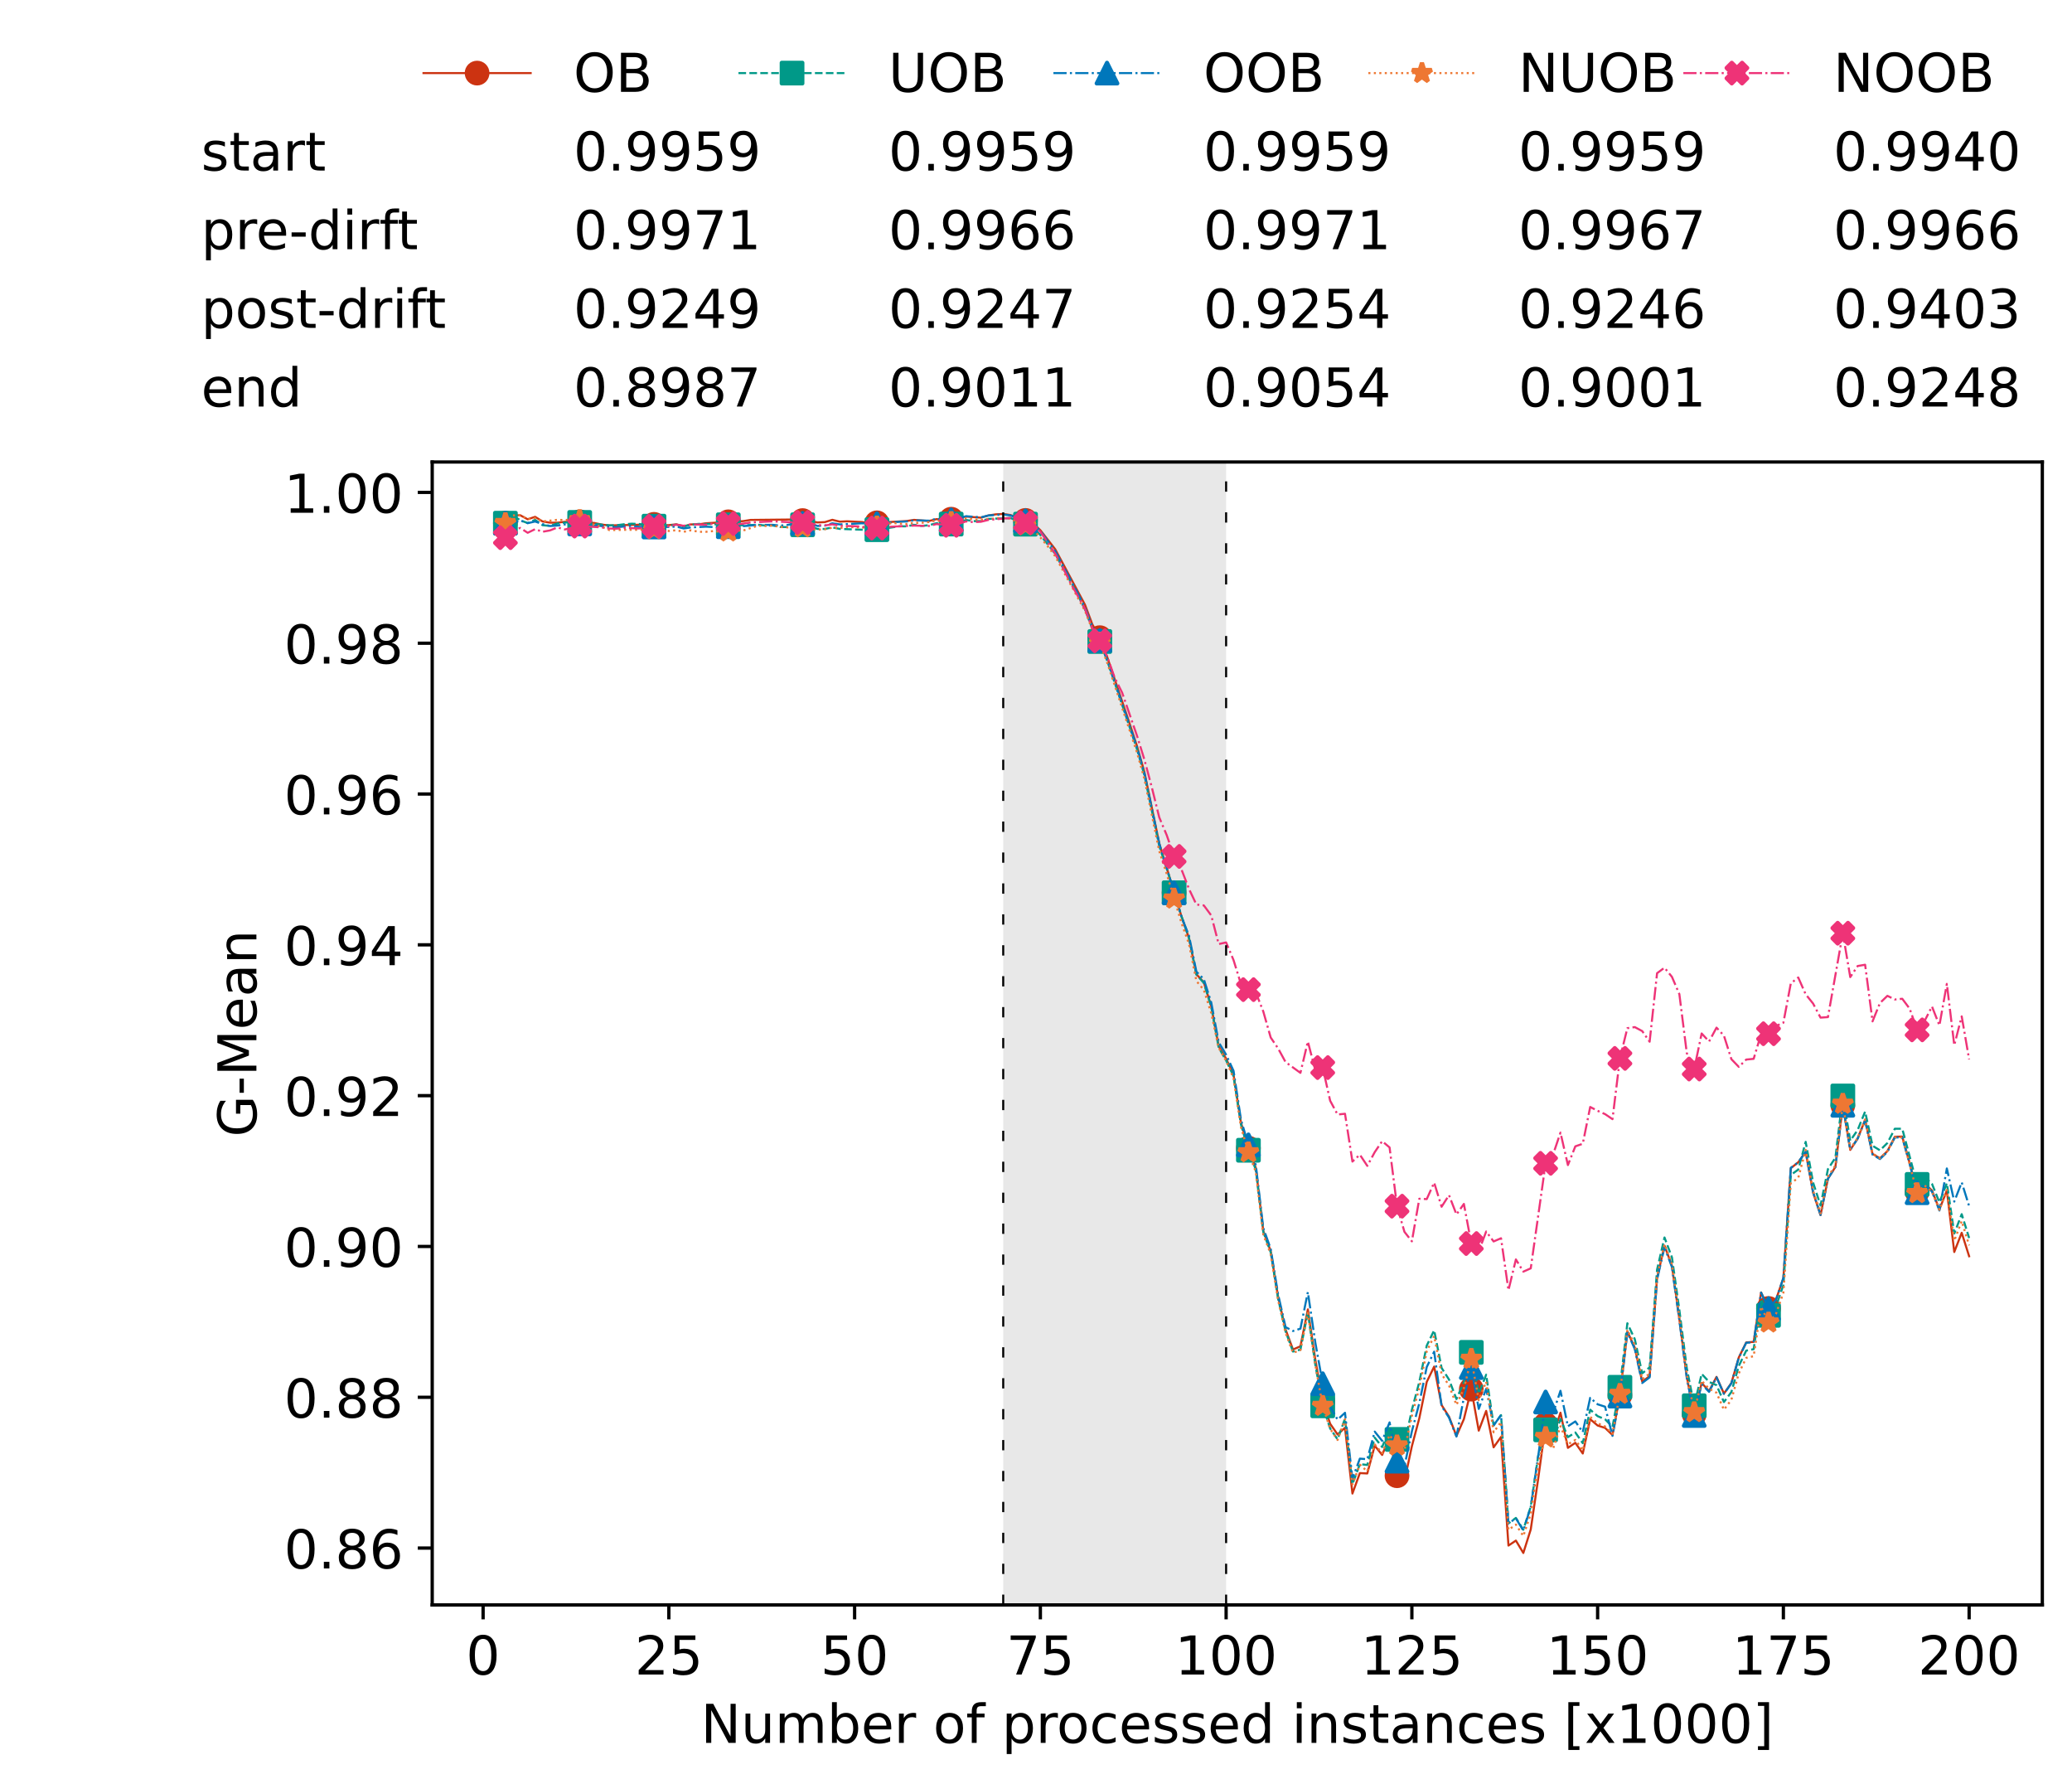 <?xml version="1.0" encoding="utf-8" standalone="no"?>
<!DOCTYPE svg PUBLIC "-//W3C//DTD SVG 1.1//EN"
  "http://www.w3.org/Graphics/SVG/1.1/DTD/svg11.dtd">
<!-- Created with matplotlib (https://matplotlib.org/) -->
<svg height="432.615pt" version="1.1" viewBox="0 0 502.65 432.615" width="502.65pt" xmlns="http://www.w3.org/2000/svg" xmlns:xlink="http://www.w3.org/1999/xlink">
 <defs>
  <style type="text/css">*{stroke-linecap:butt;stroke-linejoin:round;}</style>
 </defs>
 <g id="figure_1">
  <g id="patch_1">
   <path d="M 0 432.615 
L 502.65 432.615 
L 502.65 0 
L 0 0 
z
" style="fill:#ffffff;"/>
  </g>
  <g id="axes_1">
   <g id="patch_2">
    <path d="M 104.85 389.252 
L 495.45 389.252 
L 495.45 112.052 
L 104.85 112.052 
z
" style="fill:#ffffff;"/>
   </g>
   <g id="patch_3">
    <path clip-path="url(#peb89a6afe5)" d="M 297.446 389.252 
L 297.446 112.052 
L 243.372 112.052 
L 243.372 389.252 
z
" style="fill:#d3d3d3;opacity:0.5;"/>
   </g>
   <g id="matplotlib.axis_1">
    <g id="xtick_1">
     <g id="line2d_1">
      <defs>
       <path d="M 0 0 
L 0 3.5 
" id="medb1ab1003" style="stroke:#000000;stroke-width:0.8;"/>
      </defs>
      <g>
       <use style="stroke:#000000;stroke-width:0.8;" x="117.197" xlink:href="#medb1ab1003" y="389.252"/>
      </g>
     </g>
     <g id="text_1">
      <!-- 0 -->
      <g transform="translate(113.061 406.13)scale(0.13 -0.13)">
       <defs>
        <path d="M 31.781 66.406 
Q 24.172 66.406 20.328 58.906 
Q 16.5 51.422 16.5 36.375 
Q 16.5 21.391 20.328 13.891 
Q 24.172 6.391 31.781 6.391 
Q 39.453 6.391 43.281 13.891 
Q 47.125 21.391 47.125 36.375 
Q 47.125 51.422 43.281 58.906 
Q 39.453 66.406 31.781 66.406 
z
M 31.781 74.219 
Q 44.047 74.219 50.516 64.516 
Q 56.984 54.828 56.984 36.375 
Q 56.984 17.969 50.516 8.266 
Q 44.047 -1.422 31.781 -1.422 
Q 19.531 -1.422 13.062 8.266 
Q 6.594 17.969 6.594 36.375 
Q 6.594 54.828 13.062 64.516 
Q 19.531 74.219 31.781 74.219 
z
" id="DejaVuSans-48"/>
       </defs>
       <use xlink:href="#DejaVuSans-48"/>
      </g>
     </g>
    </g>
    <g id="xtick_2">
     <g id="line2d_2">
      <g>
       <use style="stroke:#000000;stroke-width:0.8;" x="162.259" xlink:href="#medb1ab1003" y="389.252"/>
      </g>
     </g>
     <g id="text_2">
      <!-- 25 -->
      <g transform="translate(153.988 406.13)scale(0.13 -0.13)">
       <defs>
        <path d="M 19.188 8.297 
L 53.609 8.297 
L 53.609 0 
L 7.328 0 
L 7.328 8.297 
Q 12.938 14.109 22.625 23.891 
Q 32.328 33.688 34.812 36.531 
Q 39.547 41.844 41.422 45.531 
Q 43.312 49.219 43.312 52.781 
Q 43.312 58.594 39.234 62.25 
Q 35.156 65.922 28.609 65.922 
Q 23.969 65.922 18.812 64.312 
Q 13.672 62.703 7.812 59.422 
L 7.812 69.391 
Q 13.766 71.781 18.938 73 
Q 24.125 74.219 28.422 74.219 
Q 39.75 74.219 46.484 68.547 
Q 53.219 62.891 53.219 53.422 
Q 53.219 48.922 51.531 44.891 
Q 49.859 40.875 45.406 35.406 
Q 44.188 33.984 37.641 27.219 
Q 31.109 20.453 19.188 8.297 
z
" id="DejaVuSans-50"/>
        <path d="M 10.797 72.906 
L 49.516 72.906 
L 49.516 64.594 
L 19.828 64.594 
L 19.828 46.734 
Q 21.969 47.469 24.109 47.828 
Q 26.266 48.188 28.422 48.188 
Q 40.625 48.188 47.75 41.5 
Q 54.891 34.812 54.891 23.391 
Q 54.891 11.625 47.562 5.094 
Q 40.234 -1.422 26.906 -1.422 
Q 22.312 -1.422 17.547 -0.641 
Q 12.797 0.141 7.719 1.703 
L 7.719 11.625 
Q 12.109 9.234 16.797 8.062 
Q 21.484 6.891 26.703 6.891 
Q 35.156 6.891 40.078 11.328 
Q 45.016 15.766 45.016 23.391 
Q 45.016 31 40.078 35.438 
Q 35.156 39.891 26.703 39.891 
Q 22.75 39.891 18.812 39.016 
Q 14.891 38.141 10.797 36.281 
z
" id="DejaVuSans-53"/>
       </defs>
       <use xlink:href="#DejaVuSans-50"/>
       <use x="63.623" xlink:href="#DejaVuSans-53"/>
      </g>
     </g>
    </g>
    <g id="xtick_3">
     <g id="line2d_3">
      <g>
       <use style="stroke:#000000;stroke-width:0.8;" x="207.322" xlink:href="#medb1ab1003" y="389.252"/>
      </g>
     </g>
     <g id="text_3">
      <!-- 50 -->
      <g transform="translate(199.05 406.13)scale(0.13 -0.13)">
       <use xlink:href="#DejaVuSans-53"/>
       <use x="63.623" xlink:href="#DejaVuSans-48"/>
      </g>
     </g>
    </g>
    <g id="xtick_4">
     <g id="line2d_4">
      <g>
       <use style="stroke:#000000;stroke-width:0.8;" x="252.384" xlink:href="#medb1ab1003" y="389.252"/>
      </g>
     </g>
     <g id="text_4">
      <!-- 75 -->
      <g transform="translate(244.113 406.13)scale(0.13 -0.13)">
       <defs>
        <path d="M 8.203 72.906 
L 55.078 72.906 
L 55.078 68.703 
L 28.609 0 
L 18.312 0 
L 43.219 64.594 
L 8.203 64.594 
z
" id="DejaVuSans-55"/>
       </defs>
       <use xlink:href="#DejaVuSans-55"/>
       <use x="63.623" xlink:href="#DejaVuSans-53"/>
      </g>
     </g>
    </g>
    <g id="xtick_5">
     <g id="line2d_5">
      <g>
       <use style="stroke:#000000;stroke-width:0.8;" x="297.446" xlink:href="#medb1ab1003" y="389.252"/>
      </g>
     </g>
     <g id="text_5">
      <!-- 100 -->
      <g transform="translate(285.039 406.13)scale(0.13 -0.13)">
       <defs>
        <path d="M 12.406 8.297 
L 28.516 8.297 
L 28.516 63.922 
L 10.984 60.406 
L 10.984 69.391 
L 28.422 72.906 
L 38.281 72.906 
L 38.281 8.297 
L 54.391 8.297 
L 54.391 0 
L 12.406 0 
z
" id="DejaVuSans-49"/>
       </defs>
       <use xlink:href="#DejaVuSans-49"/>
       <use x="63.623" xlink:href="#DejaVuSans-48"/>
       <use x="127.246" xlink:href="#DejaVuSans-48"/>
      </g>
     </g>
    </g>
    <g id="xtick_6">
     <g id="line2d_6">
      <g>
       <use style="stroke:#000000;stroke-width:0.8;" x="342.509" xlink:href="#medb1ab1003" y="389.252"/>
      </g>
     </g>
     <g id="text_6">
      <!-- 125 -->
      <g transform="translate(330.102 406.13)scale(0.13 -0.13)">
       <use xlink:href="#DejaVuSans-49"/>
       <use x="63.623" xlink:href="#DejaVuSans-50"/>
       <use x="127.246" xlink:href="#DejaVuSans-53"/>
      </g>
     </g>
    </g>
    <g id="xtick_7">
     <g id="line2d_7">
      <g>
       <use style="stroke:#000000;stroke-width:0.8;" x="387.571" xlink:href="#medb1ab1003" y="389.252"/>
      </g>
     </g>
     <g id="text_7">
      <!-- 150 -->
      <g transform="translate(375.164 406.13)scale(0.13 -0.13)">
       <use xlink:href="#DejaVuSans-49"/>
       <use x="63.623" xlink:href="#DejaVuSans-53"/>
       <use x="127.246" xlink:href="#DejaVuSans-48"/>
      </g>
     </g>
    </g>
    <g id="xtick_8">
     <g id="line2d_8">
      <g>
       <use style="stroke:#000000;stroke-width:0.8;" x="432.633" xlink:href="#medb1ab1003" y="389.252"/>
      </g>
     </g>
     <g id="text_8">
      <!-- 175 -->
      <g transform="translate(420.226 406.13)scale(0.13 -0.13)">
       <use xlink:href="#DejaVuSans-49"/>
       <use x="63.623" xlink:href="#DejaVuSans-55"/>
       <use x="127.246" xlink:href="#DejaVuSans-53"/>
      </g>
     </g>
    </g>
    <g id="xtick_9">
     <g id="line2d_9">
      <g>
       <use style="stroke:#000000;stroke-width:0.8;" x="477.695" xlink:href="#medb1ab1003" y="389.252"/>
      </g>
     </g>
     <g id="text_9">
      <!-- 200 -->
      <g transform="translate(465.289 406.13)scale(0.13 -0.13)">
       <use xlink:href="#DejaVuSans-50"/>
       <use x="63.623" xlink:href="#DejaVuSans-48"/>
       <use x="127.246" xlink:href="#DejaVuSans-48"/>
      </g>
     </g>
    </g>
    <g id="text_10">
     <!-- Number of processed instances [x1000] -->
     <g transform="translate(170.025 422.711)scale(0.13 -0.13)">
      <defs>
       <path d="M 9.812 72.906 
L 23.094 72.906 
L 55.422 11.922 
L 55.422 72.906 
L 64.984 72.906 
L 64.984 0 
L 51.703 0 
L 19.391 60.984 
L 19.391 0 
L 9.812 0 
z
" id="DejaVuSans-78"/>
       <path d="M 8.5 21.578 
L 8.5 54.688 
L 17.484 54.688 
L 17.484 21.922 
Q 17.484 14.156 20.5 10.266 
Q 23.531 6.391 29.594 6.391 
Q 36.859 6.391 41.078 11.031 
Q 45.312 15.672 45.312 23.688 
L 45.312 54.688 
L 54.297 54.688 
L 54.297 0 
L 45.312 0 
L 45.312 8.406 
Q 42.047 3.422 37.719 1 
Q 33.406 -1.422 27.688 -1.422 
Q 18.266 -1.422 13.375 4.438 
Q 8.5 10.297 8.5 21.578 
z
M 31.109 56 
z
" id="DejaVuSans-117"/>
       <path d="M 52 44.188 
Q 55.375 50.25 60.062 53.125 
Q 64.75 56 71.094 56 
Q 79.641 56 84.281 50.016 
Q 88.922 44.047 88.922 33.016 
L 88.922 0 
L 79.891 0 
L 79.891 32.719 
Q 79.891 40.578 77.094 44.375 
Q 74.312 48.188 68.609 48.188 
Q 61.625 48.188 57.562 43.547 
Q 53.516 38.922 53.516 30.906 
L 53.516 0 
L 44.484 0 
L 44.484 32.719 
Q 44.484 40.625 41.703 44.406 
Q 38.922 48.188 33.109 48.188 
Q 26.219 48.188 22.156 43.531 
Q 18.109 38.875 18.109 30.906 
L 18.109 0 
L 9.078 0 
L 9.078 54.688 
L 18.109 54.688 
L 18.109 46.188 
Q 21.188 51.219 25.484 53.609 
Q 29.781 56 35.688 56 
Q 41.656 56 45.828 52.969 
Q 50 49.953 52 44.188 
z
" id="DejaVuSans-109"/>
       <path d="M 48.688 27.297 
Q 48.688 37.203 44.609 42.844 
Q 40.531 48.484 33.406 48.484 
Q 26.266 48.484 22.188 42.844 
Q 18.109 37.203 18.109 27.297 
Q 18.109 17.391 22.188 11.75 
Q 26.266 6.109 33.406 6.109 
Q 40.531 6.109 44.609 11.75 
Q 48.688 17.391 48.688 27.297 
z
M 18.109 46.391 
Q 20.953 51.266 25.266 53.625 
Q 29.594 56 35.594 56 
Q 45.562 56 51.781 48.094 
Q 58.016 40.188 58.016 27.297 
Q 58.016 14.406 51.781 6.484 
Q 45.562 -1.422 35.594 -1.422 
Q 29.594 -1.422 25.266 0.953 
Q 20.953 3.328 18.109 8.203 
L 18.109 0 
L 9.078 0 
L 9.078 75.984 
L 18.109 75.984 
z
" id="DejaVuSans-98"/>
       <path d="M 56.203 29.594 
L 56.203 25.203 
L 14.891 25.203 
Q 15.484 15.922 20.484 11.062 
Q 25.484 6.203 34.422 6.203 
Q 39.594 6.203 44.453 7.469 
Q 49.312 8.734 54.109 11.281 
L 54.109 2.781 
Q 49.266 0.734 44.188 -0.344 
Q 39.109 -1.422 33.891 -1.422 
Q 20.797 -1.422 13.156 6.188 
Q 5.516 13.812 5.516 26.812 
Q 5.516 40.234 12.766 48.109 
Q 20.016 56 32.328 56 
Q 43.359 56 49.781 48.891 
Q 56.203 41.797 56.203 29.594 
z
M 47.219 32.234 
Q 47.125 39.594 43.094 43.984 
Q 39.062 48.391 32.422 48.391 
Q 24.906 48.391 20.391 44.141 
Q 15.875 39.891 15.188 32.172 
z
" id="DejaVuSans-101"/>
       <path d="M 41.109 46.297 
Q 39.594 47.172 37.812 47.578 
Q 36.031 48 33.891 48 
Q 26.266 48 22.188 43.047 
Q 18.109 38.094 18.109 28.812 
L 18.109 0 
L 9.078 0 
L 9.078 54.688 
L 18.109 54.688 
L 18.109 46.188 
Q 20.953 51.172 25.484 53.578 
Q 30.031 56 36.531 56 
Q 37.453 56 38.578 55.875 
Q 39.703 55.766 41.062 55.516 
z
" id="DejaVuSans-114"/>
       <path id="DejaVuSans-32"/>
       <path d="M 30.609 48.391 
Q 23.391 48.391 19.188 42.75 
Q 14.984 37.109 14.984 27.297 
Q 14.984 17.484 19.156 11.844 
Q 23.344 6.203 30.609 6.203 
Q 37.797 6.203 41.984 11.859 
Q 46.188 17.531 46.188 27.297 
Q 46.188 37.016 41.984 42.703 
Q 37.797 48.391 30.609 48.391 
z
M 30.609 56 
Q 42.328 56 49.016 48.375 
Q 55.719 40.766 55.719 27.297 
Q 55.719 13.875 49.016 6.219 
Q 42.328 -1.422 30.609 -1.422 
Q 18.844 -1.422 12.172 6.219 
Q 5.516 13.875 5.516 27.297 
Q 5.516 40.766 12.172 48.375 
Q 18.844 56 30.609 56 
z
" id="DejaVuSans-111"/>
       <path d="M 37.109 75.984 
L 37.109 68.5 
L 28.516 68.5 
Q 23.688 68.5 21.797 66.547 
Q 19.922 64.594 19.922 59.516 
L 19.922 54.688 
L 34.719 54.688 
L 34.719 47.703 
L 19.922 47.703 
L 19.922 0 
L 10.891 0 
L 10.891 47.703 
L 2.297 47.703 
L 2.297 54.688 
L 10.891 54.688 
L 10.891 58.5 
Q 10.891 67.625 15.141 71.797 
Q 19.391 75.984 28.609 75.984 
z
" id="DejaVuSans-102"/>
       <path d="M 18.109 8.203 
L 18.109 -20.797 
L 9.078 -20.797 
L 9.078 54.688 
L 18.109 54.688 
L 18.109 46.391 
Q 20.953 51.266 25.266 53.625 
Q 29.594 56 35.594 56 
Q 45.562 56 51.781 48.094 
Q 58.016 40.188 58.016 27.297 
Q 58.016 14.406 51.781 6.484 
Q 45.562 -1.422 35.594 -1.422 
Q 29.594 -1.422 25.266 0.953 
Q 20.953 3.328 18.109 8.203 
z
M 48.688 27.297 
Q 48.688 37.203 44.609 42.844 
Q 40.531 48.484 33.406 48.484 
Q 26.266 48.484 22.188 42.844 
Q 18.109 37.203 18.109 27.297 
Q 18.109 17.391 22.188 11.75 
Q 26.266 6.109 33.406 6.109 
Q 40.531 6.109 44.609 11.75 
Q 48.688 17.391 48.688 27.297 
z
" id="DejaVuSans-112"/>
       <path d="M 48.781 52.594 
L 48.781 44.188 
Q 44.969 46.297 41.141 47.344 
Q 37.312 48.391 33.406 48.391 
Q 24.656 48.391 19.812 42.844 
Q 14.984 37.312 14.984 27.297 
Q 14.984 17.281 19.812 11.734 
Q 24.656 6.203 33.406 6.203 
Q 37.312 6.203 41.141 7.25 
Q 44.969 8.297 48.781 10.406 
L 48.781 2.094 
Q 45.016 0.344 40.984 -0.531 
Q 36.969 -1.422 32.422 -1.422 
Q 20.062 -1.422 12.781 6.344 
Q 5.516 14.109 5.516 27.297 
Q 5.516 40.672 12.859 48.328 
Q 20.219 56 33.016 56 
Q 37.156 56 41.109 55.141 
Q 45.062 54.297 48.781 52.594 
z
" id="DejaVuSans-99"/>
       <path d="M 44.281 53.078 
L 44.281 44.578 
Q 40.484 46.531 36.375 47.5 
Q 32.281 48.484 27.875 48.484 
Q 21.188 48.484 17.844 46.438 
Q 14.5 44.391 14.5 40.281 
Q 14.5 37.156 16.891 35.375 
Q 19.281 33.594 26.516 31.984 
L 29.594 31.297 
Q 39.156 29.25 43.188 25.516 
Q 47.219 21.781 47.219 15.094 
Q 47.219 7.469 41.188 3.016 
Q 35.156 -1.422 24.609 -1.422 
Q 20.219 -1.422 15.453 -0.562 
Q 10.688 0.297 5.422 2 
L 5.422 11.281 
Q 10.406 8.688 15.234 7.391 
Q 20.062 6.109 24.812 6.109 
Q 31.156 6.109 34.562 8.281 
Q 37.984 10.453 37.984 14.406 
Q 37.984 18.062 35.516 20.016 
Q 33.062 21.969 24.703 23.781 
L 21.578 24.516 
Q 13.234 26.266 9.516 29.906 
Q 5.812 33.547 5.812 39.891 
Q 5.812 47.609 11.281 51.797 
Q 16.75 56 26.812 56 
Q 31.781 56 36.172 55.266 
Q 40.578 54.547 44.281 53.078 
z
" id="DejaVuSans-115"/>
       <path d="M 45.406 46.391 
L 45.406 75.984 
L 54.391 75.984 
L 54.391 0 
L 45.406 0 
L 45.406 8.203 
Q 42.578 3.328 38.25 0.953 
Q 33.938 -1.422 27.875 -1.422 
Q 17.969 -1.422 11.734 6.484 
Q 5.516 14.406 5.516 27.297 
Q 5.516 40.188 11.734 48.094 
Q 17.969 56 27.875 56 
Q 33.938 56 38.25 53.625 
Q 42.578 51.266 45.406 46.391 
z
M 14.797 27.297 
Q 14.797 17.391 18.875 11.75 
Q 22.953 6.109 30.078 6.109 
Q 37.203 6.109 41.297 11.75 
Q 45.406 17.391 45.406 27.297 
Q 45.406 37.203 41.297 42.844 
Q 37.203 48.484 30.078 48.484 
Q 22.953 48.484 18.875 42.844 
Q 14.797 37.203 14.797 27.297 
z
" id="DejaVuSans-100"/>
       <path d="M 9.422 54.688 
L 18.406 54.688 
L 18.406 0 
L 9.422 0 
z
M 9.422 75.984 
L 18.406 75.984 
L 18.406 64.594 
L 9.422 64.594 
z
" id="DejaVuSans-105"/>
       <path d="M 54.891 33.016 
L 54.891 0 
L 45.906 0 
L 45.906 32.719 
Q 45.906 40.484 42.875 44.328 
Q 39.844 48.188 33.797 48.188 
Q 26.516 48.188 22.312 43.547 
Q 18.109 38.922 18.109 30.906 
L 18.109 0 
L 9.078 0 
L 9.078 54.688 
L 18.109 54.688 
L 18.109 46.188 
Q 21.344 51.125 25.703 53.562 
Q 30.078 56 35.797 56 
Q 45.219 56 50.047 50.172 
Q 54.891 44.344 54.891 33.016 
z
" id="DejaVuSans-110"/>
       <path d="M 18.312 70.219 
L 18.312 54.688 
L 36.812 54.688 
L 36.812 47.703 
L 18.312 47.703 
L 18.312 18.016 
Q 18.312 11.328 20.141 9.422 
Q 21.969 7.516 27.594 7.516 
L 36.812 7.516 
L 36.812 0 
L 27.594 0 
Q 17.188 0 13.234 3.875 
Q 9.281 7.766 9.281 18.016 
L 9.281 47.703 
L 2.688 47.703 
L 2.688 54.688 
L 9.281 54.688 
L 9.281 70.219 
z
" id="DejaVuSans-116"/>
       <path d="M 34.281 27.484 
Q 23.391 27.484 19.188 25 
Q 14.984 22.516 14.984 16.5 
Q 14.984 11.719 18.141 8.906 
Q 21.297 6.109 26.703 6.109 
Q 34.188 6.109 38.703 11.406 
Q 43.219 16.703 43.219 25.484 
L 43.219 27.484 
z
M 52.203 31.203 
L 52.203 0 
L 43.219 0 
L 43.219 8.297 
Q 40.141 3.328 35.547 0.953 
Q 30.953 -1.422 24.312 -1.422 
Q 15.922 -1.422 10.953 3.297 
Q 6 8.016 6 15.922 
Q 6 25.141 12.172 29.828 
Q 18.359 34.516 30.609 34.516 
L 43.219 34.516 
L 43.219 35.406 
Q 43.219 41.609 39.141 45 
Q 35.062 48.391 27.688 48.391 
Q 23 48.391 18.547 47.266 
Q 14.109 46.141 10.016 43.891 
L 10.016 52.203 
Q 14.938 54.109 19.578 55.047 
Q 24.219 56 28.609 56 
Q 40.484 56 46.344 49.844 
Q 52.203 43.703 52.203 31.203 
z
" id="DejaVuSans-97"/>
       <path d="M 8.594 75.984 
L 29.297 75.984 
L 29.297 69 
L 17.578 69 
L 17.578 -6.203 
L 29.297 -6.203 
L 29.297 -13.188 
L 8.594 -13.188 
z
" id="DejaVuSans-91"/>
       <path d="M 54.891 54.688 
L 35.109 28.078 
L 55.906 0 
L 45.312 0 
L 29.391 21.484 
L 13.484 0 
L 2.875 0 
L 24.125 28.609 
L 4.688 54.688 
L 15.281 54.688 
L 29.781 35.203 
L 44.281 54.688 
z
" id="DejaVuSans-120"/>
       <path d="M 30.422 75.984 
L 30.422 -13.188 
L 9.719 -13.188 
L 9.719 -6.203 
L 21.391 -6.203 
L 21.391 69 
L 9.719 69 
L 9.719 75.984 
z
" id="DejaVuSans-93"/>
      </defs>
      <use xlink:href="#DejaVuSans-78"/>
      <use x="74.805" xlink:href="#DejaVuSans-117"/>
      <use x="138.184" xlink:href="#DejaVuSans-109"/>
      <use x="235.596" xlink:href="#DejaVuSans-98"/>
      <use x="299.072" xlink:href="#DejaVuSans-101"/>
      <use x="360.596" xlink:href="#DejaVuSans-114"/>
      <use x="401.709" xlink:href="#DejaVuSans-32"/>
      <use x="433.496" xlink:href="#DejaVuSans-111"/>
      <use x="494.678" xlink:href="#DejaVuSans-102"/>
      <use x="529.883" xlink:href="#DejaVuSans-32"/>
      <use x="561.67" xlink:href="#DejaVuSans-112"/>
      <use x="625.146" xlink:href="#DejaVuSans-114"/>
      <use x="664.01" xlink:href="#DejaVuSans-111"/>
      <use x="725.191" xlink:href="#DejaVuSans-99"/>
      <use x="780.172" xlink:href="#DejaVuSans-101"/>
      <use x="841.695" xlink:href="#DejaVuSans-115"/>
      <use x="893.795" xlink:href="#DejaVuSans-115"/>
      <use x="945.895" xlink:href="#DejaVuSans-101"/>
      <use x="1007.418" xlink:href="#DejaVuSans-100"/>
      <use x="1070.895" xlink:href="#DejaVuSans-32"/>
      <use x="1102.682" xlink:href="#DejaVuSans-105"/>
      <use x="1130.465" xlink:href="#DejaVuSans-110"/>
      <use x="1193.844" xlink:href="#DejaVuSans-115"/>
      <use x="1245.943" xlink:href="#DejaVuSans-116"/>
      <use x="1285.152" xlink:href="#DejaVuSans-97"/>
      <use x="1346.432" xlink:href="#DejaVuSans-110"/>
      <use x="1409.811" xlink:href="#DejaVuSans-99"/>
      <use x="1464.791" xlink:href="#DejaVuSans-101"/>
      <use x="1526.314" xlink:href="#DejaVuSans-115"/>
      <use x="1578.414" xlink:href="#DejaVuSans-32"/>
      <use x="1610.201" xlink:href="#DejaVuSans-91"/>
      <use x="1649.215" xlink:href="#DejaVuSans-120"/>
      <use x="1708.395" xlink:href="#DejaVuSans-49"/>
      <use x="1772.018" xlink:href="#DejaVuSans-48"/>
      <use x="1835.641" xlink:href="#DejaVuSans-48"/>
      <use x="1899.264" xlink:href="#DejaVuSans-48"/>
      <use x="1962.887" xlink:href="#DejaVuSans-93"/>
     </g>
    </g>
   </g>
   <g id="matplotlib.axis_2">
    <g id="ytick_1">
     <g id="line2d_10">
      <defs>
       <path d="M 0 0 
L -3.5 0 
" id="m6beab8e3ed" style="stroke:#000000;stroke-width:0.8;"/>
      </defs>
      <g>
       <use style="stroke:#000000;stroke-width:0.8;" x="104.85" xlink:href="#m6beab8e3ed" y="375.461"/>
      </g>
     </g>
     <g id="text_11">
      <!-- 0.86 -->
      <g transform="translate(68.905 380.4)scale(0.13 -0.13)">
       <defs>
        <path d="M 10.688 12.406 
L 21 12.406 
L 21 0 
L 10.688 0 
z
" id="DejaVuSans-46"/>
        <path d="M 31.781 34.625 
Q 24.75 34.625 20.719 30.859 
Q 16.703 27.094 16.703 20.516 
Q 16.703 13.922 20.719 10.156 
Q 24.75 6.391 31.781 6.391 
Q 38.812 6.391 42.859 10.172 
Q 46.922 13.969 46.922 20.516 
Q 46.922 27.094 42.891 30.859 
Q 38.875 34.625 31.781 34.625 
z
M 21.922 38.812 
Q 15.578 40.375 12.031 44.719 
Q 8.5 49.078 8.5 55.328 
Q 8.5 64.062 14.719 69.141 
Q 20.953 74.219 31.781 74.219 
Q 42.672 74.219 48.875 69.141 
Q 55.078 64.062 55.078 55.328 
Q 55.078 49.078 51.531 44.719 
Q 48 40.375 41.703 38.812 
Q 48.828 37.156 52.797 32.312 
Q 56.781 27.484 56.781 20.516 
Q 56.781 9.906 50.312 4.234 
Q 43.844 -1.422 31.781 -1.422 
Q 19.734 -1.422 13.25 4.234 
Q 6.781 9.906 6.781 20.516 
Q 6.781 27.484 10.781 32.312 
Q 14.797 37.156 21.922 38.812 
z
M 18.312 54.391 
Q 18.312 48.734 21.844 45.562 
Q 25.391 42.391 31.781 42.391 
Q 38.141 42.391 41.719 45.562 
Q 45.312 48.734 45.312 54.391 
Q 45.312 60.062 41.719 63.234 
Q 38.141 66.406 31.781 66.406 
Q 25.391 66.406 21.844 63.234 
Q 18.312 60.062 18.312 54.391 
z
" id="DejaVuSans-56"/>
        <path d="M 33.016 40.375 
Q 26.375 40.375 22.484 35.828 
Q 18.609 31.297 18.609 23.391 
Q 18.609 15.531 22.484 10.953 
Q 26.375 6.391 33.016 6.391 
Q 39.656 6.391 43.531 10.953 
Q 47.406 15.531 47.406 23.391 
Q 47.406 31.297 43.531 35.828 
Q 39.656 40.375 33.016 40.375 
z
M 52.594 71.297 
L 52.594 62.312 
Q 48.875 64.062 45.094 64.984 
Q 41.312 65.922 37.594 65.922 
Q 27.828 65.922 22.672 59.328 
Q 17.531 52.734 16.797 39.406 
Q 19.672 43.656 24.016 45.922 
Q 28.375 48.188 33.594 48.188 
Q 44.578 48.188 50.953 41.516 
Q 57.328 34.859 57.328 23.391 
Q 57.328 12.156 50.688 5.359 
Q 44.047 -1.422 33.016 -1.422 
Q 20.359 -1.422 13.672 8.266 
Q 6.984 17.969 6.984 36.375 
Q 6.984 53.656 15.188 63.938 
Q 23.391 74.219 37.203 74.219 
Q 40.922 74.219 44.703 73.484 
Q 48.484 72.75 52.594 71.297 
z
" id="DejaVuSans-54"/>
       </defs>
       <use xlink:href="#DejaVuSans-48"/>
       <use x="63.623" xlink:href="#DejaVuSans-46"/>
       <use x="95.41" xlink:href="#DejaVuSans-56"/>
       <use x="159.033" xlink:href="#DejaVuSans-54"/>
      </g>
     </g>
    </g>
    <g id="ytick_2">
     <g id="line2d_11">
      <g>
       <use style="stroke:#000000;stroke-width:0.8;" x="104.85" xlink:href="#m6beab8e3ed" y="338.884"/>
      </g>
     </g>
     <g id="text_12">
      <!-- 0.88 -->
      <g transform="translate(68.905 343.823)scale(0.13 -0.13)">
       <use xlink:href="#DejaVuSans-48"/>
       <use x="63.623" xlink:href="#DejaVuSans-46"/>
       <use x="95.41" xlink:href="#DejaVuSans-56"/>
       <use x="159.033" xlink:href="#DejaVuSans-56"/>
      </g>
     </g>
    </g>
    <g id="ytick_3">
     <g id="line2d_12">
      <g>
       <use style="stroke:#000000;stroke-width:0.8;" x="104.85" xlink:href="#m6beab8e3ed" y="302.307"/>
      </g>
     </g>
     <g id="text_13">
      <!-- 0.90 -->
      <g transform="translate(68.905 307.246)scale(0.13 -0.13)">
       <defs>
        <path d="M 10.984 1.516 
L 10.984 10.5 
Q 14.703 8.734 18.5 7.812 
Q 22.312 6.891 25.984 6.891 
Q 35.75 6.891 40.891 13.453 
Q 46.047 20.016 46.781 33.406 
Q 43.953 29.203 39.594 26.953 
Q 35.25 24.703 29.984 24.703 
Q 19.047 24.703 12.672 31.312 
Q 6.297 37.938 6.297 49.422 
Q 6.297 60.641 12.938 67.422 
Q 19.578 74.219 30.609 74.219 
Q 43.266 74.219 49.922 64.516 
Q 56.594 54.828 56.594 36.375 
Q 56.594 19.141 48.406 8.859 
Q 40.234 -1.422 26.422 -1.422 
Q 22.703 -1.422 18.891 -0.688 
Q 15.094 0.047 10.984 1.516 
z
M 30.609 32.422 
Q 37.25 32.422 41.125 36.953 
Q 45.016 41.5 45.016 49.422 
Q 45.016 57.281 41.125 61.844 
Q 37.25 66.406 30.609 66.406 
Q 23.969 66.406 20.094 61.844 
Q 16.219 57.281 16.219 49.422 
Q 16.219 41.5 20.094 36.953 
Q 23.969 32.422 30.609 32.422 
z
" id="DejaVuSans-57"/>
       </defs>
       <use xlink:href="#DejaVuSans-48"/>
       <use x="63.623" xlink:href="#DejaVuSans-46"/>
       <use x="95.41" xlink:href="#DejaVuSans-57"/>
       <use x="159.033" xlink:href="#DejaVuSans-48"/>
      </g>
     </g>
    </g>
    <g id="ytick_4">
     <g id="line2d_13">
      <g>
       <use style="stroke:#000000;stroke-width:0.8;" x="104.85" xlink:href="#m6beab8e3ed" y="265.731"/>
      </g>
     </g>
     <g id="text_14">
      <!-- 0.92 -->
      <g transform="translate(68.905 270.67)scale(0.13 -0.13)">
       <use xlink:href="#DejaVuSans-48"/>
       <use x="63.623" xlink:href="#DejaVuSans-46"/>
       <use x="95.41" xlink:href="#DejaVuSans-57"/>
       <use x="159.033" xlink:href="#DejaVuSans-50"/>
      </g>
     </g>
    </g>
    <g id="ytick_5">
     <g id="line2d_14">
      <g>
       <use style="stroke:#000000;stroke-width:0.8;" x="104.85" xlink:href="#m6beab8e3ed" y="229.154"/>
      </g>
     </g>
     <g id="text_15">
      <!-- 0.94 -->
      <g transform="translate(68.905 234.093)scale(0.13 -0.13)">
       <defs>
        <path d="M 37.797 64.312 
L 12.891 25.391 
L 37.797 25.391 
z
M 35.203 72.906 
L 47.609 72.906 
L 47.609 25.391 
L 58.016 25.391 
L 58.016 17.188 
L 47.609 17.188 
L 47.609 0 
L 37.797 0 
L 37.797 17.188 
L 4.891 17.188 
L 4.891 26.703 
z
" id="DejaVuSans-52"/>
       </defs>
       <use xlink:href="#DejaVuSans-48"/>
       <use x="63.623" xlink:href="#DejaVuSans-46"/>
       <use x="95.41" xlink:href="#DejaVuSans-57"/>
       <use x="159.033" xlink:href="#DejaVuSans-52"/>
      </g>
     </g>
    </g>
    <g id="ytick_6">
     <g id="line2d_15">
      <g>
       <use style="stroke:#000000;stroke-width:0.8;" x="104.85" xlink:href="#m6beab8e3ed" y="192.578"/>
      </g>
     </g>
     <g id="text_16">
      <!-- 0.96 -->
      <g transform="translate(68.905 197.517)scale(0.13 -0.13)">
       <use xlink:href="#DejaVuSans-48"/>
       <use x="63.623" xlink:href="#DejaVuSans-46"/>
       <use x="95.41" xlink:href="#DejaVuSans-57"/>
       <use x="159.033" xlink:href="#DejaVuSans-54"/>
      </g>
     </g>
    </g>
    <g id="ytick_7">
     <g id="line2d_16">
      <g>
       <use style="stroke:#000000;stroke-width:0.8;" x="104.85" xlink:href="#m6beab8e3ed" y="156.001"/>
      </g>
     </g>
     <g id="text_17">
      <!-- 0.98 -->
      <g transform="translate(68.905 160.94)scale(0.13 -0.13)">
       <use xlink:href="#DejaVuSans-48"/>
       <use x="63.623" xlink:href="#DejaVuSans-46"/>
       <use x="95.41" xlink:href="#DejaVuSans-57"/>
       <use x="159.033" xlink:href="#DejaVuSans-56"/>
      </g>
     </g>
    </g>
    <g id="ytick_8">
     <g id="line2d_17">
      <g>
       <use style="stroke:#000000;stroke-width:0.8;" x="104.85" xlink:href="#m6beab8e3ed" y="119.424"/>
      </g>
     </g>
     <g id="text_18">
      <!-- 1.00 -->
      <g transform="translate(68.905 124.363)scale(0.13 -0.13)">
       <use xlink:href="#DejaVuSans-49"/>
       <use x="63.623" xlink:href="#DejaVuSans-46"/>
       <use x="95.41" xlink:href="#DejaVuSans-48"/>
       <use x="159.033" xlink:href="#DejaVuSans-48"/>
      </g>
     </g>
    </g>
    <g id="text_19">
     <!-- G-Mean -->
     <g transform="translate(62.201 275.744)rotate(-90)scale(0.13 -0.13)">
      <defs>
       <path d="M 59.516 10.406 
L 59.516 29.984 
L 43.406 29.984 
L 43.406 38.094 
L 69.281 38.094 
L 69.281 6.781 
Q 63.578 2.734 56.688 0.656 
Q 49.812 -1.422 42 -1.422 
Q 24.906 -1.422 15.25 8.562 
Q 5.609 18.562 5.609 36.375 
Q 5.609 54.25 15.25 64.234 
Q 24.906 74.219 42 74.219 
Q 49.125 74.219 55.547 72.453 
Q 61.969 70.703 67.391 67.281 
L 67.391 56.781 
Q 61.922 61.422 55.766 63.766 
Q 49.609 66.109 42.828 66.109 
Q 29.438 66.109 22.719 58.641 
Q 16.016 51.172 16.016 36.375 
Q 16.016 21.625 22.719 14.156 
Q 29.438 6.688 42.828 6.688 
Q 48.047 6.688 52.141 7.594 
Q 56.25 8.5 59.516 10.406 
z
" id="DejaVuSans-71"/>
       <path d="M 4.891 31.391 
L 31.203 31.391 
L 31.203 23.391 
L 4.891 23.391 
z
" id="DejaVuSans-45"/>
       <path d="M 9.812 72.906 
L 24.516 72.906 
L 43.109 23.297 
L 61.812 72.906 
L 76.516 72.906 
L 76.516 0 
L 66.891 0 
L 66.891 64.016 
L 48.094 14.016 
L 38.188 14.016 
L 19.391 64.016 
L 19.391 0 
L 9.812 0 
z
" id="DejaVuSans-77"/>
      </defs>
      <use xlink:href="#DejaVuSans-71"/>
      <use x="77.49" xlink:href="#DejaVuSans-45"/>
      <use x="113.574" xlink:href="#DejaVuSans-77"/>
      <use x="199.854" xlink:href="#DejaVuSans-101"/>
      <use x="261.377" xlink:href="#DejaVuSans-97"/>
      <use x="322.656" xlink:href="#DejaVuSans-110"/>
     </g>
    </g>
   </g>
   <g id="line2d_18"/>
   <g id="line2d_19"/>
   <g id="line2d_20"/>
   <g id="line2d_21"/>
   <g id="line2d_22"/>
   <g id="line2d_23">
    <path clip-path="url(#peb89a6afe5)" d="M 122.605 126.889 
L 124.407 124.987 
L 126.21 124.97 
L 128.012 125.946 
L 129.815 125.347 
L 131.617 126.471 
L 133.419 126.767 
L 135.222 126.767 
L 137.024 126.551 
L 140.629 126.557 
L 144.234 126.846 
L 146.037 127.236 
L 147.839 127.441 
L 158.654 127.177 
L 160.457 127.36 
L 162.259 127.361 
L 164.062 127.163 
L 165.864 127.632 
L 167.667 127.182 
L 169.469 127.184 
L 171.272 126.908 
L 180.284 126.39 
L 182.087 126.102 
L 192.902 125.99 
L 194.704 126.26 
L 196.507 126.351 
L 198.309 126.713 
L 200.112 126.626 
L 201.914 126.07 
L 203.717 126.522 
L 205.519 126.429 
L 209.124 126.612 
L 210.927 126.893 
L 219.939 126.366 
L 221.742 126.088 
L 225.347 126.369 
L 227.149 125.915 
L 228.952 126.001 
L 230.754 125.924 
L 234.359 125.281 
L 237.964 125.558 
L 239.767 125.018 
L 241.569 124.743 
L 243.372 124.652 
L 245.174 124.922 
L 246.976 125.648 
L 248.779 126.221 
L 250.581 126.924 
L 252.384 128.597 
L 255.989 133.213 
L 263.199 146.655 
L 265.001 151.451 
L 266.804 154.66 
L 268.606 159.365 
L 274.014 175.425 
L 275.816 180.902 
L 277.619 187.228 
L 281.224 204.526 
L 286.631 222.305 
L 288.434 227.498 
L 290.236 236.291 
L 292.039 238.245 
L 293.841 244.04 
L 295.644 253.724 
L 297.446 256.754 
L 299.249 260.654 
L 301.051 272.277 
L 302.854 278.47 
L 304.656 283.276 
L 306.459 298.539 
L 308.261 303.433 
L 310.064 314.549 
L 311.866 322.438 
L 313.669 327.305 
L 315.471 326.522 
L 317.274 317.563 
L 319.076 329.71 
L 320.879 339.796 
L 322.681 345.304 
L 324.484 347.904 
L 326.286 346.289 
L 328.089 362.233 
L 329.891 357.274 
L 331.694 357.364 
L 333.496 350.634 
L 335.299 352.873 
L 337.101 348.505 
L 338.904 357.914 
L 340.706 359.18 
L 342.509 350.76 
L 344.311 343.97 
L 346.114 335.167 
L 347.916 331.444 
L 349.719 340.772 
L 351.521 343.6 
L 353.324 348.286 
L 355.126 344.189 
L 356.928 336.916 
L 358.731 346.978 
L 360.533 342.192 
L 362.336 351.026 
L 364.138 348.505 
L 365.941 374.854 
L 367.743 373.645 
L 369.546 376.652 
L 371.348 370.938 
L 373.151 358.666 
L 374.953 345.471 
L 376.756 348.128 
L 378.558 342.625 
L 380.361 351.155 
L 382.163 349.93 
L 383.966 352.524 
L 385.768 344.204 
L 387.571 345.736 
L 389.373 346.315 
L 391.176 348.042 
L 392.978 338.393 
L 394.781 322.908 
L 396.583 326.854 
L 398.386 335.099 
L 400.188 333.754 
L 401.991 309.976 
L 403.793 302.117 
L 405.596 306.981 
L 407.398 319.892 
L 409.201 333.952 
L 411.003 343.012 
L 412.806 335.43 
L 414.608 337.374 
L 416.411 333.937 
L 418.213 337.99 
L 420.016 335.436 
L 421.818 329.223 
L 423.621 325.584 
L 425.423 325.453 
L 427.226 313.46 
L 429.028 317.351 
L 430.831 315.219 
L 432.633 309.994 
L 434.436 283.316 
L 436.238 281.895 
L 438.041 279.369 
L 439.843 289.252 
L 441.646 294.702 
L 443.448 285.861 
L 445.251 283.027 
L 447.053 268.067 
L 448.856 278.887 
L 450.658 276.109 
L 452.461 271.595 
L 454.263 279.867 
L 456.066 280.928 
L 457.868 279.193 
L 459.671 275.695 
L 461.473 275.652 
L 463.276 282.11 
L 465.078 289.052 
L 466.881 287.045 
L 468.683 288.731 
L 470.485 293.329 
L 472.288 288.731 
L 474.09 303.655 
L 475.893 298.994 
L 477.695 304.684 
L 477.695 304.684 
" style="fill:none;stroke:#cc3311;stroke-linecap:square;stroke-width:0.5;"/>
    <defs>
     <path d="M 0 2.5 
C 0.663 2.5 1.299 2.237 1.768 1.768 
C 2.237 1.299 2.5 0.663 2.5 0 
C 2.5 -0.663 2.237 -1.299 1.768 -1.768 
C 1.299 -2.237 0.663 -2.5 0 -2.5 
C -0.663 -2.5 -1.299 -2.237 -1.768 -1.768 
C -2.237 -1.299 -2.5 -0.663 -2.5 0 
C -2.5 0.663 -2.237 1.299 -1.768 1.768 
C -1.299 2.237 -0.663 2.5 0 2.5 
z
" id="m470ca3f88f" style="stroke:#cc3311;"/>
    </defs>
    <g clip-path="url(#peb89a6afe5)">
     <use style="fill:#cc3311;stroke:#cc3311;" x="122.605" xlink:href="#m470ca3f88f" y="126.889"/>
     <use style="fill:#cc3311;stroke:#cc3311;" x="140.629" xlink:href="#m470ca3f88f" y="126.557"/>
     <use style="fill:#cc3311;stroke:#cc3311;" x="158.654" xlink:href="#m470ca3f88f" y="127.177"/>
     <use style="fill:#cc3311;stroke:#cc3311;" x="176.679" xlink:href="#m470ca3f88f" y="126.557"/>
     <use style="fill:#cc3311;stroke:#cc3311;" x="194.704" xlink:href="#m470ca3f88f" y="126.26"/>
     <use style="fill:#cc3311;stroke:#cc3311;" x="212.729" xlink:href="#m470ca3f88f" y="126.799"/>
     <use style="fill:#cc3311;stroke:#cc3311;" x="230.754" xlink:href="#m470ca3f88f" y="125.924"/>
     <use style="fill:#cc3311;stroke:#cc3311;" x="248.779" xlink:href="#m470ca3f88f" y="126.221"/>
     <use style="fill:#cc3311;stroke:#cc3311;" x="266.804" xlink:href="#m470ca3f88f" y="154.66"/>
     <use style="fill:#cc3311;stroke:#cc3311;" x="284.829" xlink:href="#m470ca3f88f" y="216.507"/>
     <use style="fill:#cc3311;stroke:#cc3311;" x="302.854" xlink:href="#m470ca3f88f" y="278.47"/>
     <use style="fill:#cc3311;stroke:#cc3311;" x="320.879" xlink:href="#m470ca3f88f" y="339.796"/>
     <use style="fill:#cc3311;stroke:#cc3311;" x="338.904" xlink:href="#m470ca3f88f" y="357.914"/>
     <use style="fill:#cc3311;stroke:#cc3311;" x="356.928" xlink:href="#m470ca3f88f" y="336.916"/>
     <use style="fill:#cc3311;stroke:#cc3311;" x="374.953" xlink:href="#m470ca3f88f" y="345.471"/>
     <use style="fill:#cc3311;stroke:#cc3311;" x="392.978" xlink:href="#m470ca3f88f" y="338.393"/>
     <use style="fill:#cc3311;stroke:#cc3311;" x="411.003" xlink:href="#m470ca3f88f" y="343.012"/>
     <use style="fill:#cc3311;stroke:#cc3311;" x="429.028" xlink:href="#m470ca3f88f" y="317.351"/>
     <use style="fill:#cc3311;stroke:#cc3311;" x="447.053" xlink:href="#m470ca3f88f" y="268.067"/>
     <use style="fill:#cc3311;stroke:#cc3311;" x="465.078" xlink:href="#m470ca3f88f" y="289.052"/>
    </g>
   </g>
   <g id="line2d_24"/>
   <g id="line2d_25"/>
   <g id="line2d_26"/>
   <g id="line2d_27"/>
   <g id="line2d_28">
    <path clip-path="url(#peb89a6afe5)" d="M 122.605 126.889 
L 124.407 124.987 
L 126.21 126.189 
L 128.012 126.861 
L 129.815 126.079 
L 131.617 127.378 
L 133.419 127.545 
L 135.222 126.962 
L 138.827 126.542 
L 147.839 127.418 
L 149.642 127.383 
L 151.444 127.139 
L 153.247 127.015 
L 155.049 127.086 
L 158.654 127.611 
L 160.457 127.704 
L 164.062 127.233 
L 165.864 127.698 
L 167.667 127.25 
L 169.469 127.068 
L 173.074 127.079 
L 174.877 127.369 
L 176.679 127.277 
L 180.284 127.39 
L 183.889 127.283 
L 185.692 127.462 
L 187.494 127.454 
L 189.297 127.816 
L 191.099 127.831 
L 192.902 127.371 
L 194.704 127.278 
L 196.507 127.642 
L 198.309 128.283 
L 200.112 128.284 
L 201.914 127.915 
L 203.717 128.274 
L 210.927 128.542 
L 212.729 128.46 
L 218.137 127.648 
L 219.939 127.657 
L 221.742 127.284 
L 223.544 127.549 
L 225.347 127.377 
L 227.149 126.915 
L 228.952 127.093 
L 230.754 127.105 
L 232.557 126.742 
L 234.359 126.108 
L 236.162 126.385 
L 237.964 126.387 
L 239.767 125.847 
L 245.174 125.649 
L 248.779 127.12 
L 250.581 127.979 
L 252.384 129.746 
L 255.989 134.345 
L 261.396 144.11 
L 263.199 147.797 
L 265.001 152.594 
L 266.804 155.588 
L 268.606 160.261 
L 272.211 170.9 
L 275.816 181.676 
L 277.619 187.979 
L 281.224 205.205 
L 283.026 210.601 
L 286.631 222.257 
L 288.434 227.496 
L 290.236 236.376 
L 292.039 238.396 
L 293.841 244.191 
L 295.644 254.086 
L 297.446 257.202 
L 299.249 261.013 
L 301.051 272.749 
L 302.854 278.974 
L 304.656 283.719 
L 306.459 298.779 
L 308.261 303.714 
L 310.064 314.996 
L 311.866 322.885 
L 313.669 327.795 
L 315.471 327.322 
L 317.274 318.309 
L 319.076 330.929 
L 320.879 340.965 
L 322.681 346.458 
L 324.484 349.095 
L 326.286 344.057 
L 328.089 359.968 
L 329.891 355.098 
L 331.694 355.304 
L 333.496 348.673 
L 335.299 350.952 
L 337.101 346.551 
L 338.904 349.104 
L 340.706 350.369 
L 342.509 341.954 
L 344.311 335.168 
L 346.114 326.364 
L 347.916 322.641 
L 349.719 331.766 
L 351.521 334.592 
L 353.324 339.32 
L 355.126 335.23 
L 356.928 327.998 
L 358.731 338.015 
L 360.533 333.411 
L 362.336 345.691 
L 364.138 343.212 
L 365.941 369.472 
L 367.743 368.146 
L 369.546 371.012 
L 371.348 365.394 
L 373.151 353.087 
L 374.953 346.791 
L 376.756 349.646 
L 378.558 344.147 
L 380.361 348.56 
L 382.163 347.42 
L 383.966 350.015 
L 385.768 341.895 
L 387.571 343.466 
L 389.373 344.22 
L 391.176 346.057 
L 392.978 336.459 
L 394.781 320.939 
L 396.583 324.789 
L 398.386 333.086 
L 400.188 331.63 
L 401.991 307.937 
L 403.793 300.131 
L 405.596 304.951 
L 407.398 317.722 
L 409.201 331.813 
L 411.003 340.946 
L 412.806 333.209 
L 414.608 335.153 
L 416.411 335.955 
L 418.213 340.044 
L 420.016 337.614 
L 421.818 331.287 
L 423.621 327.568 
L 425.423 327.219 
L 427.226 315.043 
L 429.028 319.019 
L 430.831 316.888 
L 432.633 311.672 
L 434.436 284.97 
L 436.238 283.666 
L 438.041 276.94 
L 439.843 286.807 
L 441.646 292.376 
L 443.448 283.539 
L 445.251 280.79 
L 447.053 265.806 
L 448.856 276.658 
L 450.658 274.055 
L 452.461 269.594 
L 454.263 277.889 
L 456.066 278.99 
L 457.868 277.213 
L 459.671 273.758 
L 461.473 273.758 
L 465.078 287.263 
L 466.881 285.392 
L 468.683 287.117 
L 470.485 291.621 
L 472.288 286.95 
L 474.09 299.175 
L 475.893 294.479 
L 477.695 300.27 
L 477.695 300.27 
" style="fill:none;stroke:#009988;stroke-dasharray:1.85,0.8;stroke-dashoffset:0;stroke-width:0.5;"/>
    <defs>
     <path d="M -2.5 2.5 
L 2.5 2.5 
L 2.5 -2.5 
L -2.5 -2.5 
z
" id="md47f4e0a5b" style="stroke:#009988;stroke-linejoin:miter;"/>
    </defs>
    <g clip-path="url(#peb89a6afe5)">
     <use style="fill:#009988;stroke:#009988;stroke-linejoin:miter;" x="122.605" xlink:href="#md47f4e0a5b" y="126.889"/>
     <use style="fill:#009988;stroke:#009988;stroke-linejoin:miter;" x="140.629" xlink:href="#md47f4e0a5b" y="126.705"/>
     <use style="fill:#009988;stroke:#009988;stroke-linejoin:miter;" x="158.654" xlink:href="#md47f4e0a5b" y="127.611"/>
     <use style="fill:#009988;stroke:#009988;stroke-linejoin:miter;" x="176.679" xlink:href="#md47f4e0a5b" y="127.277"/>
     <use style="fill:#009988;stroke:#009988;stroke-linejoin:miter;" x="194.704" xlink:href="#md47f4e0a5b" y="127.278"/>
     <use style="fill:#009988;stroke:#009988;stroke-linejoin:miter;" x="212.729" xlink:href="#md47f4e0a5b" y="128.46"/>
     <use style="fill:#009988;stroke:#009988;stroke-linejoin:miter;" x="230.754" xlink:href="#md47f4e0a5b" y="127.105"/>
     <use style="fill:#009988;stroke:#009988;stroke-linejoin:miter;" x="248.779" xlink:href="#md47f4e0a5b" y="127.12"/>
     <use style="fill:#009988;stroke:#009988;stroke-linejoin:miter;" x="266.804" xlink:href="#md47f4e0a5b" y="155.588"/>
     <use style="fill:#009988;stroke:#009988;stroke-linejoin:miter;" x="284.829" xlink:href="#md47f4e0a5b" y="216.521"/>
     <use style="fill:#009988;stroke:#009988;stroke-linejoin:miter;" x="302.854" xlink:href="#md47f4e0a5b" y="278.974"/>
     <use style="fill:#009988;stroke:#009988;stroke-linejoin:miter;" x="320.879" xlink:href="#md47f4e0a5b" y="340.965"/>
     <use style="fill:#009988;stroke:#009988;stroke-linejoin:miter;" x="338.904" xlink:href="#md47f4e0a5b" y="349.104"/>
     <use style="fill:#009988;stroke:#009988;stroke-linejoin:miter;" x="356.928" xlink:href="#md47f4e0a5b" y="327.998"/>
     <use style="fill:#009988;stroke:#009988;stroke-linejoin:miter;" x="374.953" xlink:href="#md47f4e0a5b" y="346.791"/>
     <use style="fill:#009988;stroke:#009988;stroke-linejoin:miter;" x="392.978" xlink:href="#md47f4e0a5b" y="336.459"/>
     <use style="fill:#009988;stroke:#009988;stroke-linejoin:miter;" x="411.003" xlink:href="#md47f4e0a5b" y="340.946"/>
     <use style="fill:#009988;stroke:#009988;stroke-linejoin:miter;" x="429.028" xlink:href="#md47f4e0a5b" y="319.019"/>
     <use style="fill:#009988;stroke:#009988;stroke-linejoin:miter;" x="447.053" xlink:href="#md47f4e0a5b" y="265.806"/>
     <use style="fill:#009988;stroke:#009988;stroke-linejoin:miter;" x="465.078" xlink:href="#md47f4e0a5b" y="287.263"/>
    </g>
   </g>
   <g id="line2d_29"/>
   <g id="line2d_30"/>
   <g id="line2d_31"/>
   <g id="line2d_32"/>
   <g id="line2d_33">
    <path clip-path="url(#peb89a6afe5)" d="M 122.605 126.889 
L 124.407 126.875 
L 126.21 126.228 
L 128.012 126.89 
L 129.815 126.482 
L 131.617 127.119 
L 133.419 127.585 
L 135.222 127.456 
L 138.827 126.931 
L 144.234 127.406 
L 147.839 127.8 
L 149.642 127.851 
L 153.247 127.538 
L 155.049 127.782 
L 160.457 127.811 
L 162.259 127.816 
L 164.062 127.709 
L 165.864 128.176 
L 167.667 127.906 
L 171.272 127.734 
L 174.877 127.929 
L 176.679 127.748 
L 178.482 127.758 
L 183.889 127.31 
L 187.494 127.295 
L 189.297 127.476 
L 191.099 127.301 
L 192.902 126.932 
L 196.507 127.023 
L 198.309 127.564 
L 200.112 127.475 
L 201.914 126.919 
L 203.717 127.189 
L 209.124 126.913 
L 210.927 127.092 
L 214.532 126.823 
L 218.137 126.558 
L 219.939 126.472 
L 221.742 126.19 
L 225.347 126.286 
L 227.149 125.824 
L 228.952 126.093 
L 230.754 126.103 
L 232.557 125.738 
L 234.359 125.2 
L 237.964 125.475 
L 239.767 125.025 
L 243.372 124.751 
L 245.174 125.021 
L 250.581 126.983 
L 252.384 128.77 
L 255.989 133.657 
L 261.396 143.785 
L 263.199 147.34 
L 265.001 151.988 
L 266.804 155.324 
L 268.606 160.011 
L 275.816 181.226 
L 277.619 187.514 
L 281.224 204.595 
L 286.631 222.378 
L 288.434 226.937 
L 290.236 235.663 
L 292.039 237.496 
L 293.841 243.171 
L 295.644 252.786 
L 297.446 255.816 
L 299.249 259.717 
L 301.051 271.6 
L 302.854 277.667 
L 304.656 282.583 
L 306.459 297.823 
L 308.261 302.902 
L 310.064 313.981 
L 311.866 321.87 
L 313.669 322.813 
L 315.471 322.247 
L 317.274 313.38 
L 319.076 325.564 
L 320.879 335.6 
L 322.681 341.148 
L 324.484 344.309 
L 326.286 342.651 
L 328.089 358.641 
L 329.891 353.77 
L 331.694 353.9 
L 333.496 347.215 
L 335.299 349.455 
L 337.101 344.973 
L 338.904 354.383 
L 340.706 355.608 
L 342.509 347.152 
L 344.311 340.318 
L 346.114 331.552 
L 347.916 327.829 
L 349.719 341.027 
L 351.521 343.814 
L 353.324 348.407 
L 355.126 338.961 
L 356.928 331.688 
L 358.731 341.71 
L 360.533 336.839 
L 362.336 345.71 
L 364.138 343.189 
L 365.941 369.462 
L 367.743 368.254 
L 369.546 371.215 
L 371.348 365.501 
L 373.151 353.229 
L 374.953 340.034 
L 376.756 342.771 
L 378.558 337.312 
L 380.361 345.926 
L 382.163 344.743 
L 383.966 347.338 
L 385.768 339.018 
L 387.571 340.59 
L 389.373 341.17 
L 391.176 348.247 
L 392.978 338.598 
L 394.781 323.114 
L 396.583 327.187 
L 398.386 335.427 
L 400.188 334.045 
L 401.991 310.34 
L 403.793 302.486 
L 405.596 307.308 
L 407.398 320.181 
L 409.201 334.241 
L 411.003 343.301 
L 412.806 335.679 
L 414.608 337.581 
L 416.411 334.061 
L 418.213 338.071 
L 420.016 335.517 
L 421.818 329.305 
L 423.621 325.666 
L 425.423 325.535 
L 427.226 313.504 
L 429.028 317.395 
L 430.831 315.263 
L 432.633 309.954 
L 434.436 283.244 
L 436.238 281.899 
L 438.041 279.33 
L 439.843 289.169 
L 441.646 294.661 
L 443.448 285.858 
L 445.251 283.023 
L 447.053 268.064 
L 448.856 278.846 
L 450.658 276.154 
L 452.461 271.771 
L 454.263 280.042 
L 456.066 281.104 
L 457.868 279.369 
L 459.671 275.871 
L 461.473 275.871 
L 463.276 282.329 
L 465.078 289.271 
L 466.881 287.31 
L 468.683 288.995 
L 470.485 293.594 
L 472.288 283.389 
L 474.09 291.42 
L 475.893 286.758 
L 477.695 292.522 
L 477.695 292.522 
" style="fill:none;stroke:#0077bb;stroke-dasharray:3.2,0.8,0.5,0.8;stroke-dashoffset:0;stroke-width:0.5;"/>
    <defs>
     <path d="M 0 -2.5 
L -2.5 2.5 
L 2.5 2.5 
z
" id="m5f6b6692fd" style="stroke:#0077bb;stroke-linejoin:miter;"/>
    </defs>
    <g clip-path="url(#peb89a6afe5)">
     <use style="fill:#0077bb;stroke:#0077bb;stroke-linejoin:miter;" x="122.605" xlink:href="#m5f6b6692fd" y="126.889"/>
     <use style="fill:#0077bb;stroke:#0077bb;stroke-linejoin:miter;" x="140.629" xlink:href="#m5f6b6692fd" y="127.059"/>
     <use style="fill:#0077bb;stroke:#0077bb;stroke-linejoin:miter;" x="158.654" xlink:href="#m5f6b6692fd" y="127.816"/>
     <use style="fill:#0077bb;stroke:#0077bb;stroke-linejoin:miter;" x="176.679" xlink:href="#m5f6b6692fd" y="127.748"/>
     <use style="fill:#0077bb;stroke:#0077bb;stroke-linejoin:miter;" x="194.704" xlink:href="#m5f6b6692fd" y="126.932"/>
     <use style="fill:#0077bb;stroke:#0077bb;stroke-linejoin:miter;" x="212.729" xlink:href="#m5f6b6692fd" y="127.005"/>
     <use style="fill:#0077bb;stroke:#0077bb;stroke-linejoin:miter;" x="230.754" xlink:href="#m5f6b6692fd" y="126.103"/>
     <use style="fill:#0077bb;stroke:#0077bb;stroke-linejoin:miter;" x="248.779" xlink:href="#m5f6b6692fd" y="126.311"/>
     <use style="fill:#0077bb;stroke:#0077bb;stroke-linejoin:miter;" x="266.804" xlink:href="#m5f6b6692fd" y="155.324"/>
     <use style="fill:#0077bb;stroke:#0077bb;stroke-linejoin:miter;" x="284.829" xlink:href="#m5f6b6692fd" y="216.548"/>
     <use style="fill:#0077bb;stroke:#0077bb;stroke-linejoin:miter;" x="302.854" xlink:href="#m5f6b6692fd" y="277.667"/>
     <use style="fill:#0077bb;stroke:#0077bb;stroke-linejoin:miter;" x="320.879" xlink:href="#m5f6b6692fd" y="335.6"/>
     <use style="fill:#0077bb;stroke:#0077bb;stroke-linejoin:miter;" x="338.904" xlink:href="#m5f6b6692fd" y="354.383"/>
     <use style="fill:#0077bb;stroke:#0077bb;stroke-linejoin:miter;" x="356.928" xlink:href="#m5f6b6692fd" y="331.688"/>
     <use style="fill:#0077bb;stroke:#0077bb;stroke-linejoin:miter;" x="374.953" xlink:href="#m5f6b6692fd" y="340.034"/>
     <use style="fill:#0077bb;stroke:#0077bb;stroke-linejoin:miter;" x="392.978" xlink:href="#m5f6b6692fd" y="338.598"/>
     <use style="fill:#0077bb;stroke:#0077bb;stroke-linejoin:miter;" x="411.003" xlink:href="#m5f6b6692fd" y="343.301"/>
     <use style="fill:#0077bb;stroke:#0077bb;stroke-linejoin:miter;" x="429.028" xlink:href="#m5f6b6692fd" y="317.395"/>
     <use style="fill:#0077bb;stroke:#0077bb;stroke-linejoin:miter;" x="447.053" xlink:href="#m5f6b6692fd" y="268.064"/>
     <use style="fill:#0077bb;stroke:#0077bb;stroke-linejoin:miter;" x="465.078" xlink:href="#m5f6b6692fd" y="289.271"/>
    </g>
   </g>
   <g id="line2d_34"/>
   <g id="line2d_35"/>
   <g id="line2d_36"/>
   <g id="line2d_37"/>
   <g id="line2d_38">
    <path clip-path="url(#peb89a6afe5)" d="M 122.605 126.889 
L 124.407 124.987 
L 126.21 124.97 
L 128.012 125.898 
L 129.815 125.662 
L 131.617 126.471 
L 135.222 126.071 
L 137.024 126.133 
L 138.827 125.987 
L 140.629 126.186 
L 144.234 127.3 
L 146.037 127.777 
L 147.839 128.572 
L 151.444 128.501 
L 160.457 128.496 
L 162.259 128.784 
L 164.062 128.595 
L 165.864 128.979 
L 167.667 128.608 
L 169.469 128.975 
L 171.272 128.979 
L 173.074 128.802 
L 174.877 129.006 
L 176.679 128.928 
L 178.482 128.699 
L 180.284 128.673 
L 183.889 127.481 
L 185.692 127.56 
L 187.494 127.451 
L 189.297 127.813 
L 191.099 127.917 
L 192.902 127.824 
L 194.704 127.92 
L 196.507 128.284 
L 198.309 128.45 
L 200.112 128.358 
L 201.914 127.986 
L 203.717 128.076 
L 205.519 127.799 
L 209.124 127.976 
L 212.729 127.706 
L 214.532 127.43 
L 216.334 126.838 
L 219.939 127.101 
L 221.742 126.816 
L 223.544 126.808 
L 225.347 126.607 
L 227.149 126.233 
L 228.952 126.5 
L 230.754 126.608 
L 234.359 125.707 
L 236.162 125.989 
L 237.964 126.079 
L 243.372 125.537 
L 245.174 125.807 
L 246.976 126.71 
L 248.779 127.457 
L 250.581 128.379 
L 252.384 130.34 
L 254.186 132.51 
L 255.989 134.912 
L 263.199 148.128 
L 265.001 152.724 
L 266.804 155.871 
L 268.606 160.758 
L 275.816 182.47 
L 277.619 188.88 
L 281.224 206.416 
L 283.026 211.91 
L 286.631 223.878 
L 288.434 228.926 
L 290.236 237.926 
L 292.039 240.086 
L 293.841 245.73 
L 295.644 254.139 
L 297.446 257.298 
L 299.249 261.521 
L 301.051 273.351 
L 302.854 279.5 
L 304.656 284.249 
L 306.459 299.406 
L 308.261 304.149 
L 310.064 315.34 
L 311.866 323.252 
L 313.669 328.096 
L 315.471 327.451 
L 317.274 318.427 
L 319.076 330.985 
L 320.879 341.009 
L 322.681 346.52 
L 324.484 349.24 
L 326.286 344.202 
L 328.089 360.008 
L 329.891 355.226 
L 331.694 356.859 
L 333.496 350.324 
L 335.299 352.434 
L 337.101 348.038 
L 338.904 350.588 
L 340.706 351.77 
L 342.509 343.399 
L 344.311 336.616 
L 346.114 327.738 
L 347.916 324.018 
L 349.719 333.246 
L 351.521 336.029 
L 353.324 340.749 
L 355.126 336.74 
L 356.928 329.594 
L 358.731 339.591 
L 360.533 335.124 
L 362.336 347.392 
L 364.138 344.877 
L 365.941 371.049 
L 367.743 369.763 
L 369.546 372.536 
L 371.348 367.136 
L 373.151 354.888 
L 374.953 348.555 
L 376.756 351.409 
L 378.558 345.915 
L 380.361 350.284 
L 382.163 349.23 
L 383.966 351.782 
L 385.768 343.639 
L 387.571 345.209 
L 389.373 345.963 
L 391.176 347.759 
L 392.978 338.083 
L 394.781 322.509 
L 396.583 326.18 
L 398.386 334.502 
L 400.188 333.158 
L 401.991 309.551 
L 403.793 301.802 
L 405.596 306.619 
L 407.398 319.325 
L 409.201 333.317 
L 411.003 342.523 
L 412.806 334.876 
L 414.608 336.818 
L 416.411 337.788 
L 418.213 341.914 
L 420.016 339.485 
L 421.818 333.081 
L 423.621 329.321 
L 425.423 328.928 
L 427.226 316.896 
L 429.028 320.782 
L 430.831 318.698 
L 432.633 313.53 
L 434.436 286.96 
L 436.238 285.698 
L 438.041 278.886 
L 439.843 288.772 
L 441.646 294.298 
L 443.448 285.349 
L 445.251 282.683 
L 447.053 267.722 
L 448.856 278.633 
L 450.658 275.989 
L 452.461 271.493 
L 454.263 279.739 
L 456.066 280.921 
L 457.868 279.145 
L 459.671 275.821 
L 461.473 275.864 
L 463.276 282.385 
L 465.078 289.398 
L 466.881 287.484 
L 468.683 289.077 
L 470.485 293.437 
L 472.288 288.611 
L 474.09 300.917 
L 475.893 296.149 
L 477.695 302.05 
L 477.695 302.05 
" style="fill:none;stroke:#ee7733;stroke-dasharray:0.5,0.825;stroke-dashoffset:0;stroke-width:0.5;"/>
    <defs>
     <path d="M 0 -2.5 
L -0.561 -0.773 
L -2.378 -0.773 
L -0.908 0.295 
L -1.469 2.023 
L -0 0.955 
L 1.469 2.023 
L 0.908 0.295 
L 2.378 -0.773 
L 0.561 -0.773 
z
" id="m6dea8b18a3" style="stroke:#ee7733;stroke-linejoin:bevel;"/>
    </defs>
    <g clip-path="url(#peb89a6afe5)">
     <use style="fill:#ee7733;stroke:#ee7733;stroke-linejoin:bevel;" x="122.605" xlink:href="#m6dea8b18a3" y="126.889"/>
     <use style="fill:#ee7733;stroke:#ee7733;stroke-linejoin:bevel;" x="140.629" xlink:href="#m6dea8b18a3" y="126.186"/>
     <use style="fill:#ee7733;stroke:#ee7733;stroke-linejoin:bevel;" x="158.654" xlink:href="#m6dea8b18a3" y="128.404"/>
     <use style="fill:#ee7733;stroke:#ee7733;stroke-linejoin:bevel;" x="176.679" xlink:href="#m6dea8b18a3" y="128.928"/>
     <use style="fill:#ee7733;stroke:#ee7733;stroke-linejoin:bevel;" x="194.704" xlink:href="#m6dea8b18a3" y="127.92"/>
     <use style="fill:#ee7733;stroke:#ee7733;stroke-linejoin:bevel;" x="212.729" xlink:href="#m6dea8b18a3" y="127.706"/>
     <use style="fill:#ee7733;stroke:#ee7733;stroke-linejoin:bevel;" x="230.754" xlink:href="#m6dea8b18a3" y="126.608"/>
     <use style="fill:#ee7733;stroke:#ee7733;stroke-linejoin:bevel;" x="248.779" xlink:href="#m6dea8b18a3" y="127.457"/>
     <use style="fill:#ee7733;stroke:#ee7733;stroke-linejoin:bevel;" x="266.804" xlink:href="#m6dea8b18a3" y="155.871"/>
     <use style="fill:#ee7733;stroke:#ee7733;stroke-linejoin:bevel;" x="284.829" xlink:href="#m6dea8b18a3" y="217.967"/>
     <use style="fill:#ee7733;stroke:#ee7733;stroke-linejoin:bevel;" x="302.854" xlink:href="#m6dea8b18a3" y="279.5"/>
     <use style="fill:#ee7733;stroke:#ee7733;stroke-linejoin:bevel;" x="320.879" xlink:href="#m6dea8b18a3" y="341.009"/>
     <use style="fill:#ee7733;stroke:#ee7733;stroke-linejoin:bevel;" x="338.904" xlink:href="#m6dea8b18a3" y="350.588"/>
     <use style="fill:#ee7733;stroke:#ee7733;stroke-linejoin:bevel;" x="356.928" xlink:href="#m6dea8b18a3" y="329.594"/>
     <use style="fill:#ee7733;stroke:#ee7733;stroke-linejoin:bevel;" x="374.953" xlink:href="#m6dea8b18a3" y="348.555"/>
     <use style="fill:#ee7733;stroke:#ee7733;stroke-linejoin:bevel;" x="392.978" xlink:href="#m6dea8b18a3" y="338.083"/>
     <use style="fill:#ee7733;stroke:#ee7733;stroke-linejoin:bevel;" x="411.003" xlink:href="#m6dea8b18a3" y="342.523"/>
     <use style="fill:#ee7733;stroke:#ee7733;stroke-linejoin:bevel;" x="429.028" xlink:href="#m6dea8b18a3" y="320.782"/>
     <use style="fill:#ee7733;stroke:#ee7733;stroke-linejoin:bevel;" x="447.053" xlink:href="#m6dea8b18a3" y="267.722"/>
     <use style="fill:#ee7733;stroke:#ee7733;stroke-linejoin:bevel;" x="465.078" xlink:href="#m6dea8b18a3" y="289.398"/>
    </g>
   </g>
   <g id="line2d_39"/>
   <g id="line2d_40"/>
   <g id="line2d_41"/>
   <g id="line2d_42"/>
   <g id="line2d_43">
    <path clip-path="url(#peb89a6afe5)" d="M 122.605 130.401 
L 124.407 128.691 
L 126.21 128.041 
L 128.012 129.217 
L 129.815 128.343 
L 131.617 128.968 
L 133.419 128.647 
L 135.222 127.927 
L 137.024 128.417 
L 140.629 127.592 
L 146.037 127.913 
L 147.839 128.186 
L 149.642 128.214 
L 151.444 128.025 
L 155.049 128.171 
L 156.852 127.824 
L 158.654 127.645 
L 162.259 127.633 
L 164.062 127.241 
L 165.864 127.519 
L 167.667 127.16 
L 171.272 127.262 
L 173.074 126.978 
L 174.877 126.885 
L 178.482 127.165 
L 180.284 126.998 
L 182.087 126.719 
L 187.494 126.439 
L 196.507 126.885 
L 198.309 127.344 
L 200.112 127.444 
L 201.914 127.165 
L 203.717 127.525 
L 207.322 127.62 
L 209.124 127.721 
L 210.927 128.083 
L 212.729 128.083 
L 214.532 127.822 
L 221.742 127.476 
L 225.347 127.568 
L 227.149 127.115 
L 230.754 127.398 
L 232.557 127.034 
L 234.359 126.462 
L 236.162 126.633 
L 237.964 126.546 
L 239.767 126.1 
L 245.174 125.624 
L 248.779 126.758 
L 250.581 127.445 
L 252.384 128.927 
L 255.989 134.279 
L 257.791 137.536 
L 259.594 141.197 
L 263.199 147.658 
L 265.001 152.387 
L 266.804 155.418 
L 268.606 159.272 
L 270.409 164.366 
L 272.211 167.971 
L 275.816 178.425 
L 277.619 184.225 
L 279.421 190.953 
L 281.224 198.239 
L 283.026 202.53 
L 284.829 207.715 
L 286.631 210.904 
L 288.434 215.582 
L 290.236 219.388 
L 292.039 219.595 
L 293.841 222.03 
L 295.644 228.971 
L 297.446 228.571 
L 299.249 232.864 
L 301.051 238.691 
L 302.854 240.019 
L 304.656 240.716 
L 306.459 245.312 
L 308.261 251.632 
L 310.064 254.288 
L 311.866 257.588 
L 315.471 260.206 
L 317.274 252.613 
L 319.076 259.553 
L 320.879 258.925 
L 322.681 266.964 
L 324.484 270.31 
L 326.286 270.125 
L 328.089 281.718 
L 329.891 280.048 
L 331.694 282.761 
L 333.496 279.44 
L 335.299 276.766 
L 337.101 278.298 
L 338.904 292.537 
L 340.706 298.761 
L 342.509 301.068 
L 344.311 290.738 
L 346.114 290.823 
L 347.916 286.832 
L 349.719 292.679 
L 351.521 289.859 
L 353.324 294.545 
L 355.126 291.992 
L 356.928 301.601 
L 358.731 303.509 
L 360.533 298.682 
L 362.336 301.094 
L 364.138 300.319 
L 365.941 312.912 
L 367.743 305.456 
L 369.546 308.416 
L 371.348 307.618 
L 374.953 282.143 
L 376.756 280.038 
L 378.558 274.698 
L 380.361 282.569 
L 382.163 278.025 
L 383.966 277.404 
L 385.768 268.476 
L 387.571 269.411 
L 389.373 270.209 
L 391.176 271.433 
L 392.978 256.696 
L 394.781 249.366 
L 396.583 249.107 
L 398.386 250.072 
L 400.188 252.651 
L 401.991 236.035 
L 403.793 234.699 
L 405.596 236.915 
L 407.398 241.109 
L 409.201 255.41 
L 411.003 259.277 
L 412.806 250.652 
L 414.608 252.596 
L 416.411 249.24 
L 418.213 251.181 
L 420.016 256.881 
L 421.818 258.755 
L 423.621 256.979 
L 425.423 256.804 
L 427.226 250.802 
L 429.028 250.711 
L 430.831 248.845 
L 432.633 248.047 
L 434.436 238.499 
L 436.238 237.078 
L 438.041 241.145 
L 439.843 243.398 
L 441.646 246.808 
L 443.448 246.682 
L 447.053 226.332 
L 448.856 236.981 
L 450.658 234.29 
L 452.461 233.981 
L 454.263 247.714 
L 456.066 243.258 
L 457.868 241.524 
L 459.671 242.409 
L 461.473 242.235 
L 463.276 244.648 
L 465.078 249.779 
L 466.881 247.642 
L 468.683 244.109 
L 470.485 248.703 
L 472.288 238.623 
L 474.09 253.503 
L 475.893 246.51 
L 477.695 256.926 
L 477.695 256.926 
" style="fill:none;stroke:#ee3377;stroke-dasharray:3.2,0.8,0.5,0.8;stroke-dashoffset:0;stroke-width:0.5;"/>
    <defs>
     <path d="M -1.25 2.5 
L 0 1.25 
L 1.25 2.5 
L 2.5 1.25 
L 1.25 0 
L 2.5 -1.25 
L 1.25 -2.5 
L 0 -1.25 
L -1.25 -2.5 
L -2.5 -1.25 
L -1.25 0 
L -2.5 1.25 
z
" id="m96fd9e3c5b" style="stroke:#ee3377;stroke-linejoin:miter;"/>
    </defs>
    <g clip-path="url(#peb89a6afe5)">
     <use style="fill:#ee3377;stroke:#ee3377;stroke-linejoin:miter;" x="122.605" xlink:href="#m96fd9e3c5b" y="130.401"/>
     <use style="fill:#ee3377;stroke:#ee3377;stroke-linejoin:miter;" x="140.629" xlink:href="#m96fd9e3c5b" y="127.592"/>
     <use style="fill:#ee3377;stroke:#ee3377;stroke-linejoin:miter;" x="158.654" xlink:href="#m96fd9e3c5b" y="127.645"/>
     <use style="fill:#ee3377;stroke:#ee3377;stroke-linejoin:miter;" x="176.679" xlink:href="#m96fd9e3c5b" y="126.982"/>
     <use style="fill:#ee3377;stroke:#ee3377;stroke-linejoin:miter;" x="194.704" xlink:href="#m96fd9e3c5b" y="126.702"/>
     <use style="fill:#ee3377;stroke:#ee3377;stroke-linejoin:miter;" x="212.729" xlink:href="#m96fd9e3c5b" y="128.083"/>
     <use style="fill:#ee3377;stroke:#ee3377;stroke-linejoin:miter;" x="230.754" xlink:href="#m96fd9e3c5b" y="127.398"/>
     <use style="fill:#ee3377;stroke:#ee3377;stroke-linejoin:miter;" x="248.779" xlink:href="#m96fd9e3c5b" y="126.758"/>
     <use style="fill:#ee3377;stroke:#ee3377;stroke-linejoin:miter;" x="266.804" xlink:href="#m96fd9e3c5b" y="155.418"/>
     <use style="fill:#ee3377;stroke:#ee3377;stroke-linejoin:miter;" x="284.829" xlink:href="#m96fd9e3c5b" y="207.715"/>
     <use style="fill:#ee3377;stroke:#ee3377;stroke-linejoin:miter;" x="302.854" xlink:href="#m96fd9e3c5b" y="240.019"/>
     <use style="fill:#ee3377;stroke:#ee3377;stroke-linejoin:miter;" x="320.879" xlink:href="#m96fd9e3c5b" y="258.925"/>
     <use style="fill:#ee3377;stroke:#ee3377;stroke-linejoin:miter;" x="338.904" xlink:href="#m96fd9e3c5b" y="292.537"/>
     <use style="fill:#ee3377;stroke:#ee3377;stroke-linejoin:miter;" x="356.928" xlink:href="#m96fd9e3c5b" y="301.601"/>
     <use style="fill:#ee3377;stroke:#ee3377;stroke-linejoin:miter;" x="374.953" xlink:href="#m96fd9e3c5b" y="282.143"/>
     <use style="fill:#ee3377;stroke:#ee3377;stroke-linejoin:miter;" x="392.978" xlink:href="#m96fd9e3c5b" y="256.696"/>
     <use style="fill:#ee3377;stroke:#ee3377;stroke-linejoin:miter;" x="411.003" xlink:href="#m96fd9e3c5b" y="259.277"/>
     <use style="fill:#ee3377;stroke:#ee3377;stroke-linejoin:miter;" x="429.028" xlink:href="#m96fd9e3c5b" y="250.711"/>
     <use style="fill:#ee3377;stroke:#ee3377;stroke-linejoin:miter;" x="447.053" xlink:href="#m96fd9e3c5b" y="226.332"/>
     <use style="fill:#ee3377;stroke:#ee3377;stroke-linejoin:miter;" x="465.078" xlink:href="#m96fd9e3c5b" y="249.779"/>
    </g>
   </g>
   <g id="line2d_44"/>
   <g id="line2d_45"/>
   <g id="line2d_46"/>
   <g id="line2d_47"/>
   <g id="line2d_48">
    <path clip-path="url(#peb89a6afe5)" d="M 243.372 389.252 
L 243.372 112.052 
" style="fill:none;stroke:#000000;stroke-dasharray:2.5,5;stroke-dashoffset:0;stroke-width:0.5;"/>
   </g>
   <g id="line2d_49">
    <path clip-path="url(#peb89a6afe5)" d="M 297.446 389.252 
L 297.446 112.052 
" style="fill:none;stroke:#000000;stroke-dasharray:2.5,5;stroke-dashoffset:0;stroke-width:0.5;"/>
   </g>
   <g id="patch_4">
    <path d="M 104.85 389.252 
L 104.85 112.052 
" style="fill:none;stroke:#000000;stroke-linecap:square;stroke-linejoin:miter;stroke-width:0.8;"/>
   </g>
   <g id="patch_5">
    <path d="M 495.45 389.252 
L 495.45 112.052 
" style="fill:none;stroke:#000000;stroke-linecap:square;stroke-linejoin:miter;stroke-width:0.8;"/>
   </g>
   <g id="patch_6">
    <path d="M 104.85 389.252 
L 495.45 389.252 
" style="fill:none;stroke:#000000;stroke-linecap:square;stroke-linejoin:miter;stroke-width:0.8;"/>
   </g>
   <g id="patch_7">
    <path d="M 104.85 112.052 
L 495.45 112.052 
" style="fill:none;stroke:#000000;stroke-linecap:square;stroke-linejoin:miter;stroke-width:0.8;"/>
   </g>
   <g id="legend_1">
    <g id="line2d_50"/>
    <g id="line2d_51"/>
    <g id="text_20">
     <!--   -->
     <g transform="translate(48.8 22.278)scale(0.13 -0.13)">
      <use xlink:href="#DejaVuSans-32"/>
     </g>
    </g>
    <g id="line2d_52"/>
    <g id="line2d_53"/>
    <g id="text_21">
     <!-- start -->
     <g transform="translate(48.8 41.36)scale(0.13 -0.13)">
      <use xlink:href="#DejaVuSans-115"/>
      <use x="52.1" xlink:href="#DejaVuSans-116"/>
      <use x="91.309" xlink:href="#DejaVuSans-97"/>
      <use x="152.588" xlink:href="#DejaVuSans-114"/>
      <use x="193.701" xlink:href="#DejaVuSans-116"/>
     </g>
    </g>
    <g id="line2d_54"/>
    <g id="line2d_55"/>
    <g id="text_22">
     <!-- pre-dirft -->
     <g transform="translate(48.8 60.441)scale(0.13 -0.13)">
      <use xlink:href="#DejaVuSans-112"/>
      <use x="63.477" xlink:href="#DejaVuSans-114"/>
      <use x="102.34" xlink:href="#DejaVuSans-101"/>
      <use x="163.863" xlink:href="#DejaVuSans-45"/>
      <use x="199.947" xlink:href="#DejaVuSans-100"/>
      <use x="263.424" xlink:href="#DejaVuSans-105"/>
      <use x="291.207" xlink:href="#DejaVuSans-114"/>
      <use x="332.32" xlink:href="#DejaVuSans-102"/>
      <use x="365.775" xlink:href="#DejaVuSans-116"/>
     </g>
    </g>
    <g id="line2d_56"/>
    <g id="line2d_57"/>
    <g id="text_23">
     <!-- post-drift -->
     <g transform="translate(48.8 79.523)scale(0.13 -0.13)">
      <use xlink:href="#DejaVuSans-112"/>
      <use x="63.477" xlink:href="#DejaVuSans-111"/>
      <use x="124.658" xlink:href="#DejaVuSans-115"/>
      <use x="176.758" xlink:href="#DejaVuSans-116"/>
      <use x="215.967" xlink:href="#DejaVuSans-45"/>
      <use x="252.051" xlink:href="#DejaVuSans-100"/>
      <use x="315.527" xlink:href="#DejaVuSans-114"/>
      <use x="356.641" xlink:href="#DejaVuSans-105"/>
      <use x="384.424" xlink:href="#DejaVuSans-102"/>
      <use x="417.879" xlink:href="#DejaVuSans-116"/>
     </g>
    </g>
    <g id="line2d_58"/>
    <g id="line2d_59"/>
    <g id="text_24">
     <!-- end -->
     <g transform="translate(48.8 98.604)scale(0.13 -0.13)">
      <use xlink:href="#DejaVuSans-101"/>
      <use x="61.523" xlink:href="#DejaVuSans-110"/>
      <use x="124.902" xlink:href="#DejaVuSans-100"/>
     </g>
    </g>
    <g id="line2d_60">
     <path d="M 102.738 17.728 
L 128.738 17.728 
" style="fill:none;stroke:#cc3311;stroke-linecap:square;stroke-width:0.5;"/>
    </g>
    <g id="line2d_61">
     <g>
      <use style="fill:#cc3311;stroke:#cc3311;" x="115.738" xlink:href="#m470ca3f88f" y="17.728"/>
     </g>
    </g>
    <g id="text_25">
     <!-- OB -->
     <g transform="translate(139.138 22.278)scale(0.13 -0.13)">
      <defs>
       <path d="M 39.406 66.219 
Q 28.656 66.219 22.328 58.203 
Q 16.016 50.203 16.016 36.375 
Q 16.016 22.609 22.328 14.594 
Q 28.656 6.594 39.406 6.594 
Q 50.141 6.594 56.422 14.594 
Q 62.703 22.609 62.703 36.375 
Q 62.703 50.203 56.422 58.203 
Q 50.141 66.219 39.406 66.219 
z
M 39.406 74.219 
Q 54.734 74.219 63.906 63.938 
Q 73.094 53.656 73.094 36.375 
Q 73.094 19.141 63.906 8.859 
Q 54.734 -1.422 39.406 -1.422 
Q 24.031 -1.422 14.812 8.828 
Q 5.609 19.094 5.609 36.375 
Q 5.609 53.656 14.812 63.938 
Q 24.031 74.219 39.406 74.219 
z
" id="DejaVuSans-79"/>
       <path d="M 19.672 34.812 
L 19.672 8.109 
L 35.5 8.109 
Q 43.453 8.109 47.281 11.406 
Q 51.125 14.703 51.125 21.484 
Q 51.125 28.328 47.281 31.562 
Q 43.453 34.812 35.5 34.812 
z
M 19.672 64.797 
L 19.672 42.828 
L 34.281 42.828 
Q 41.5 42.828 45.031 45.531 
Q 48.578 48.25 48.578 53.812 
Q 48.578 59.328 45.031 62.062 
Q 41.5 64.797 34.281 64.797 
z
M 9.812 72.906 
L 35.016 72.906 
Q 46.297 72.906 52.391 68.219 
Q 58.5 63.531 58.5 54.891 
Q 58.5 48.188 55.375 44.234 
Q 52.25 40.281 46.188 39.312 
Q 53.469 37.75 57.5 32.781 
Q 61.531 27.828 61.531 20.406 
Q 61.531 10.641 54.891 5.312 
Q 48.25 0 35.984 0 
L 9.812 0 
z
" id="DejaVuSans-66"/>
      </defs>
      <use xlink:href="#DejaVuSans-79"/>
      <use x="78.711" xlink:href="#DejaVuSans-66"/>
     </g>
    </g>
    <g id="line2d_62"/>
    <g id="line2d_63"/>
    <g id="text_26">
     <!-- 0.9959 -->
     <g transform="translate(139.138 41.36)scale(0.13 -0.13)">
      <use xlink:href="#DejaVuSans-48"/>
      <use x="63.623" xlink:href="#DejaVuSans-46"/>
      <use x="95.41" xlink:href="#DejaVuSans-57"/>
      <use x="159.033" xlink:href="#DejaVuSans-57"/>
      <use x="222.656" xlink:href="#DejaVuSans-53"/>
      <use x="286.279" xlink:href="#DejaVuSans-57"/>
     </g>
    </g>
    <g id="line2d_64"/>
    <g id="line2d_65"/>
    <g id="text_27">
     <!-- 0.9971 -->
     <g transform="translate(139.138 60.441)scale(0.13 -0.13)">
      <use xlink:href="#DejaVuSans-48"/>
      <use x="63.623" xlink:href="#DejaVuSans-46"/>
      <use x="95.41" xlink:href="#DejaVuSans-57"/>
      <use x="159.033" xlink:href="#DejaVuSans-57"/>
      <use x="222.656" xlink:href="#DejaVuSans-55"/>
      <use x="286.279" xlink:href="#DejaVuSans-49"/>
     </g>
    </g>
    <g id="line2d_66"/>
    <g id="line2d_67"/>
    <g id="text_28">
     <!-- 0.9249 -->
     <g transform="translate(139.138 79.523)scale(0.13 -0.13)">
      <use xlink:href="#DejaVuSans-48"/>
      <use x="63.623" xlink:href="#DejaVuSans-46"/>
      <use x="95.41" xlink:href="#DejaVuSans-57"/>
      <use x="159.033" xlink:href="#DejaVuSans-50"/>
      <use x="222.656" xlink:href="#DejaVuSans-52"/>
      <use x="286.279" xlink:href="#DejaVuSans-57"/>
     </g>
    </g>
    <g id="line2d_68"/>
    <g id="line2d_69"/>
    <g id="text_29">
     <!-- 0.8987 -->
     <g transform="translate(139.138 98.604)scale(0.13 -0.13)">
      <use xlink:href="#DejaVuSans-48"/>
      <use x="63.623" xlink:href="#DejaVuSans-46"/>
      <use x="95.41" xlink:href="#DejaVuSans-56"/>
      <use x="159.033" xlink:href="#DejaVuSans-57"/>
      <use x="222.656" xlink:href="#DejaVuSans-56"/>
      <use x="286.279" xlink:href="#DejaVuSans-55"/>
     </g>
    </g>
    <g id="line2d_70">
     <path d="M 179.144 17.728 
L 205.144 17.728 
" style="fill:none;stroke:#009988;stroke-dasharray:1.85,0.8;stroke-dashoffset:0;stroke-width:0.5;"/>
    </g>
    <g id="line2d_71">
     <g>
      <use style="fill:#009988;stroke:#009988;stroke-linejoin:miter;" x="192.144" xlink:href="#md47f4e0a5b" y="17.728"/>
     </g>
    </g>
    <g id="text_30">
     <!-- UOB -->
     <g transform="translate(215.544 22.278)scale(0.13 -0.13)">
      <defs>
       <path d="M 8.688 72.906 
L 18.609 72.906 
L 18.609 28.609 
Q 18.609 16.891 22.844 11.734 
Q 27.094 6.594 36.625 6.594 
Q 46.094 6.594 50.344 11.734 
Q 54.594 16.891 54.594 28.609 
L 54.594 72.906 
L 64.5 72.906 
L 64.5 27.391 
Q 64.5 13.141 57.438 5.859 
Q 50.391 -1.422 36.625 -1.422 
Q 22.797 -1.422 15.734 5.859 
Q 8.688 13.141 8.688 27.391 
z
" id="DejaVuSans-85"/>
      </defs>
      <use xlink:href="#DejaVuSans-85"/>
      <use x="73.193" xlink:href="#DejaVuSans-79"/>
      <use x="151.904" xlink:href="#DejaVuSans-66"/>
     </g>
    </g>
    <g id="line2d_72"/>
    <g id="line2d_73"/>
    <g id="text_31">
     <!-- 0.9959 -->
     <g transform="translate(215.544 41.36)scale(0.13 -0.13)">
      <use xlink:href="#DejaVuSans-48"/>
      <use x="63.623" xlink:href="#DejaVuSans-46"/>
      <use x="95.41" xlink:href="#DejaVuSans-57"/>
      <use x="159.033" xlink:href="#DejaVuSans-57"/>
      <use x="222.656" xlink:href="#DejaVuSans-53"/>
      <use x="286.279" xlink:href="#DejaVuSans-57"/>
     </g>
    </g>
    <g id="line2d_74"/>
    <g id="line2d_75"/>
    <g id="text_32">
     <!-- 0.9966 -->
     <g transform="translate(215.544 60.441)scale(0.13 -0.13)">
      <use xlink:href="#DejaVuSans-48"/>
      <use x="63.623" xlink:href="#DejaVuSans-46"/>
      <use x="95.41" xlink:href="#DejaVuSans-57"/>
      <use x="159.033" xlink:href="#DejaVuSans-57"/>
      <use x="222.656" xlink:href="#DejaVuSans-54"/>
      <use x="286.279" xlink:href="#DejaVuSans-54"/>
     </g>
    </g>
    <g id="line2d_76"/>
    <g id="line2d_77"/>
    <g id="text_33">
     <!-- 0.9247 -->
     <g transform="translate(215.544 79.523)scale(0.13 -0.13)">
      <use xlink:href="#DejaVuSans-48"/>
      <use x="63.623" xlink:href="#DejaVuSans-46"/>
      <use x="95.41" xlink:href="#DejaVuSans-57"/>
      <use x="159.033" xlink:href="#DejaVuSans-50"/>
      <use x="222.656" xlink:href="#DejaVuSans-52"/>
      <use x="286.279" xlink:href="#DejaVuSans-55"/>
     </g>
    </g>
    <g id="line2d_78"/>
    <g id="line2d_79"/>
    <g id="text_34">
     <!-- 0.9011 -->
     <g transform="translate(215.544 98.604)scale(0.13 -0.13)">
      <use xlink:href="#DejaVuSans-48"/>
      <use x="63.623" xlink:href="#DejaVuSans-46"/>
      <use x="95.41" xlink:href="#DejaVuSans-57"/>
      <use x="159.033" xlink:href="#DejaVuSans-48"/>
      <use x="222.656" xlink:href="#DejaVuSans-49"/>
      <use x="286.279" xlink:href="#DejaVuSans-49"/>
     </g>
    </g>
    <g id="line2d_80">
     <path d="M 255.55 17.728 
L 281.55 17.728 
" style="fill:none;stroke:#0077bb;stroke-dasharray:3.2,0.8,0.5,0.8;stroke-dashoffset:0;stroke-width:0.5;"/>
    </g>
    <g id="line2d_81">
     <g>
      <use style="fill:#0077bb;stroke:#0077bb;stroke-linejoin:miter;" x="268.55" xlink:href="#m5f6b6692fd" y="17.728"/>
     </g>
    </g>
    <g id="text_35">
     <!-- OOB -->
     <g transform="translate(291.95 22.278)scale(0.13 -0.13)">
      <use xlink:href="#DejaVuSans-79"/>
      <use x="78.711" xlink:href="#DejaVuSans-79"/>
      <use x="157.422" xlink:href="#DejaVuSans-66"/>
     </g>
    </g>
    <g id="line2d_82"/>
    <g id="line2d_83"/>
    <g id="text_36">
     <!-- 0.9959 -->
     <g transform="translate(291.95 41.36)scale(0.13 -0.13)">
      <use xlink:href="#DejaVuSans-48"/>
      <use x="63.623" xlink:href="#DejaVuSans-46"/>
      <use x="95.41" xlink:href="#DejaVuSans-57"/>
      <use x="159.033" xlink:href="#DejaVuSans-57"/>
      <use x="222.656" xlink:href="#DejaVuSans-53"/>
      <use x="286.279" xlink:href="#DejaVuSans-57"/>
     </g>
    </g>
    <g id="line2d_84"/>
    <g id="line2d_85"/>
    <g id="text_37">
     <!-- 0.9971 -->
     <g transform="translate(291.95 60.441)scale(0.13 -0.13)">
      <use xlink:href="#DejaVuSans-48"/>
      <use x="63.623" xlink:href="#DejaVuSans-46"/>
      <use x="95.41" xlink:href="#DejaVuSans-57"/>
      <use x="159.033" xlink:href="#DejaVuSans-57"/>
      <use x="222.656" xlink:href="#DejaVuSans-55"/>
      <use x="286.279" xlink:href="#DejaVuSans-49"/>
     </g>
    </g>
    <g id="line2d_86"/>
    <g id="line2d_87"/>
    <g id="text_38">
     <!-- 0.9254 -->
     <g transform="translate(291.95 79.523)scale(0.13 -0.13)">
      <use xlink:href="#DejaVuSans-48"/>
      <use x="63.623" xlink:href="#DejaVuSans-46"/>
      <use x="95.41" xlink:href="#DejaVuSans-57"/>
      <use x="159.033" xlink:href="#DejaVuSans-50"/>
      <use x="222.656" xlink:href="#DejaVuSans-53"/>
      <use x="286.279" xlink:href="#DejaVuSans-52"/>
     </g>
    </g>
    <g id="line2d_88"/>
    <g id="line2d_89"/>
    <g id="text_39">
     <!-- 0.9054 -->
     <g transform="translate(291.95 98.604)scale(0.13 -0.13)">
      <use xlink:href="#DejaVuSans-48"/>
      <use x="63.623" xlink:href="#DejaVuSans-46"/>
      <use x="95.41" xlink:href="#DejaVuSans-57"/>
      <use x="159.033" xlink:href="#DejaVuSans-48"/>
      <use x="222.656" xlink:href="#DejaVuSans-53"/>
      <use x="286.279" xlink:href="#DejaVuSans-52"/>
     </g>
    </g>
    <g id="line2d_90">
     <path d="M 331.956 17.728 
L 357.956 17.728 
" style="fill:none;stroke:#ee7733;stroke-dasharray:0.5,0.825;stroke-dashoffset:0;stroke-width:0.5;"/>
    </g>
    <g id="line2d_91">
     <g>
      <use style="fill:#ee7733;stroke:#ee7733;stroke-linejoin:bevel;" x="344.956" xlink:href="#m6dea8b18a3" y="17.728"/>
     </g>
    </g>
    <g id="text_40">
     <!-- NUOB -->
     <g transform="translate(368.356 22.278)scale(0.13 -0.13)">
      <use xlink:href="#DejaVuSans-78"/>
      <use x="74.805" xlink:href="#DejaVuSans-85"/>
      <use x="147.998" xlink:href="#DejaVuSans-79"/>
      <use x="226.709" xlink:href="#DejaVuSans-66"/>
     </g>
    </g>
    <g id="line2d_92"/>
    <g id="line2d_93"/>
    <g id="text_41">
     <!-- 0.9959 -->
     <g transform="translate(368.356 41.36)scale(0.13 -0.13)">
      <use xlink:href="#DejaVuSans-48"/>
      <use x="63.623" xlink:href="#DejaVuSans-46"/>
      <use x="95.41" xlink:href="#DejaVuSans-57"/>
      <use x="159.033" xlink:href="#DejaVuSans-57"/>
      <use x="222.656" xlink:href="#DejaVuSans-53"/>
      <use x="286.279" xlink:href="#DejaVuSans-57"/>
     </g>
    </g>
    <g id="line2d_94"/>
    <g id="line2d_95"/>
    <g id="text_42">
     <!-- 0.9967 -->
     <g transform="translate(368.356 60.441)scale(0.13 -0.13)">
      <use xlink:href="#DejaVuSans-48"/>
      <use x="63.623" xlink:href="#DejaVuSans-46"/>
      <use x="95.41" xlink:href="#DejaVuSans-57"/>
      <use x="159.033" xlink:href="#DejaVuSans-57"/>
      <use x="222.656" xlink:href="#DejaVuSans-54"/>
      <use x="286.279" xlink:href="#DejaVuSans-55"/>
     </g>
    </g>
    <g id="line2d_96"/>
    <g id="line2d_97"/>
    <g id="text_43">
     <!-- 0.9246 -->
     <g transform="translate(368.356 79.523)scale(0.13 -0.13)">
      <use xlink:href="#DejaVuSans-48"/>
      <use x="63.623" xlink:href="#DejaVuSans-46"/>
      <use x="95.41" xlink:href="#DejaVuSans-57"/>
      <use x="159.033" xlink:href="#DejaVuSans-50"/>
      <use x="222.656" xlink:href="#DejaVuSans-52"/>
      <use x="286.279" xlink:href="#DejaVuSans-54"/>
     </g>
    </g>
    <g id="line2d_98"/>
    <g id="line2d_99"/>
    <g id="text_44">
     <!-- 0.9001 -->
     <g transform="translate(368.356 98.604)scale(0.13 -0.13)">
      <use xlink:href="#DejaVuSans-48"/>
      <use x="63.623" xlink:href="#DejaVuSans-46"/>
      <use x="95.41" xlink:href="#DejaVuSans-57"/>
      <use x="159.033" xlink:href="#DejaVuSans-48"/>
      <use x="222.656" xlink:href="#DejaVuSans-48"/>
      <use x="286.279" xlink:href="#DejaVuSans-49"/>
     </g>
    </g>
    <g id="line2d_100">
     <path d="M 408.362 17.728 
L 434.362 17.728 
" style="fill:none;stroke:#ee3377;stroke-dasharray:3.2,0.8,0.5,0.8;stroke-dashoffset:0;stroke-width:0.5;"/>
    </g>
    <g id="line2d_101">
     <g>
      <use style="fill:#ee3377;stroke:#ee3377;stroke-linejoin:miter;" x="421.362" xlink:href="#m96fd9e3c5b" y="17.728"/>
     </g>
    </g>
    <g id="text_45">
     <!-- NOOB -->
     <g transform="translate(444.762 22.278)scale(0.13 -0.13)">
      <use xlink:href="#DejaVuSans-78"/>
      <use x="74.805" xlink:href="#DejaVuSans-79"/>
      <use x="153.516" xlink:href="#DejaVuSans-79"/>
      <use x="232.227" xlink:href="#DejaVuSans-66"/>
     </g>
    </g>
    <g id="line2d_102"/>
    <g id="line2d_103"/>
    <g id="text_46">
     <!-- 0.9940 -->
     <g transform="translate(444.762 41.36)scale(0.13 -0.13)">
      <use xlink:href="#DejaVuSans-48"/>
      <use x="63.623" xlink:href="#DejaVuSans-46"/>
      <use x="95.41" xlink:href="#DejaVuSans-57"/>
      <use x="159.033" xlink:href="#DejaVuSans-57"/>
      <use x="222.656" xlink:href="#DejaVuSans-52"/>
      <use x="286.279" xlink:href="#DejaVuSans-48"/>
     </g>
    </g>
    <g id="line2d_104"/>
    <g id="line2d_105"/>
    <g id="text_47">
     <!-- 0.9966 -->
     <g transform="translate(444.762 60.441)scale(0.13 -0.13)">
      <use xlink:href="#DejaVuSans-48"/>
      <use x="63.623" xlink:href="#DejaVuSans-46"/>
      <use x="95.41" xlink:href="#DejaVuSans-57"/>
      <use x="159.033" xlink:href="#DejaVuSans-57"/>
      <use x="222.656" xlink:href="#DejaVuSans-54"/>
      <use x="286.279" xlink:href="#DejaVuSans-54"/>
     </g>
    </g>
    <g id="line2d_106"/>
    <g id="line2d_107"/>
    <g id="text_48">
     <!-- 0.9403 -->
     <g transform="translate(444.762 79.523)scale(0.13 -0.13)">
      <defs>
       <path d="M 40.578 39.312 
Q 47.656 37.797 51.625 33 
Q 55.609 28.219 55.609 21.188 
Q 55.609 10.406 48.188 4.484 
Q 40.766 -1.422 27.094 -1.422 
Q 22.516 -1.422 17.656 -0.516 
Q 12.797 0.391 7.625 2.203 
L 7.625 11.719 
Q 11.719 9.328 16.594 8.109 
Q 21.484 6.891 26.812 6.891 
Q 36.078 6.891 40.938 10.547 
Q 45.797 14.203 45.797 21.188 
Q 45.797 27.641 41.281 31.266 
Q 36.766 34.906 28.719 34.906 
L 20.219 34.906 
L 20.219 43.016 
L 29.109 43.016 
Q 36.375 43.016 40.234 45.922 
Q 44.094 48.828 44.094 54.297 
Q 44.094 59.906 40.109 62.906 
Q 36.141 65.922 28.719 65.922 
Q 24.656 65.922 20.016 65.031 
Q 15.375 64.156 9.812 62.312 
L 9.812 71.094 
Q 15.438 72.656 20.344 73.438 
Q 25.25 74.219 29.594 74.219 
Q 40.828 74.219 47.359 69.109 
Q 53.906 64.016 53.906 55.328 
Q 53.906 49.266 50.438 45.094 
Q 46.969 40.922 40.578 39.312 
z
" id="DejaVuSans-51"/>
      </defs>
      <use xlink:href="#DejaVuSans-48"/>
      <use x="63.623" xlink:href="#DejaVuSans-46"/>
      <use x="95.41" xlink:href="#DejaVuSans-57"/>
      <use x="159.033" xlink:href="#DejaVuSans-52"/>
      <use x="222.656" xlink:href="#DejaVuSans-48"/>
      <use x="286.279" xlink:href="#DejaVuSans-51"/>
     </g>
    </g>
    <g id="line2d_108"/>
    <g id="line2d_109"/>
    <g id="text_49">
     <!-- 0.9248 -->
     <g transform="translate(444.762 98.604)scale(0.13 -0.13)">
      <use xlink:href="#DejaVuSans-48"/>
      <use x="63.623" xlink:href="#DejaVuSans-46"/>
      <use x="95.41" xlink:href="#DejaVuSans-57"/>
      <use x="159.033" xlink:href="#DejaVuSans-50"/>
      <use x="222.656" xlink:href="#DejaVuSans-52"/>
      <use x="286.279" xlink:href="#DejaVuSans-56"/>
     </g>
    </g>
   </g>
  </g>
 </g>
 <defs>
  <clipPath id="peb89a6afe5">
   <rect height="277.2" width="390.6" x="104.85" y="112.052"/>
  </clipPath>
 </defs>
</svg>
